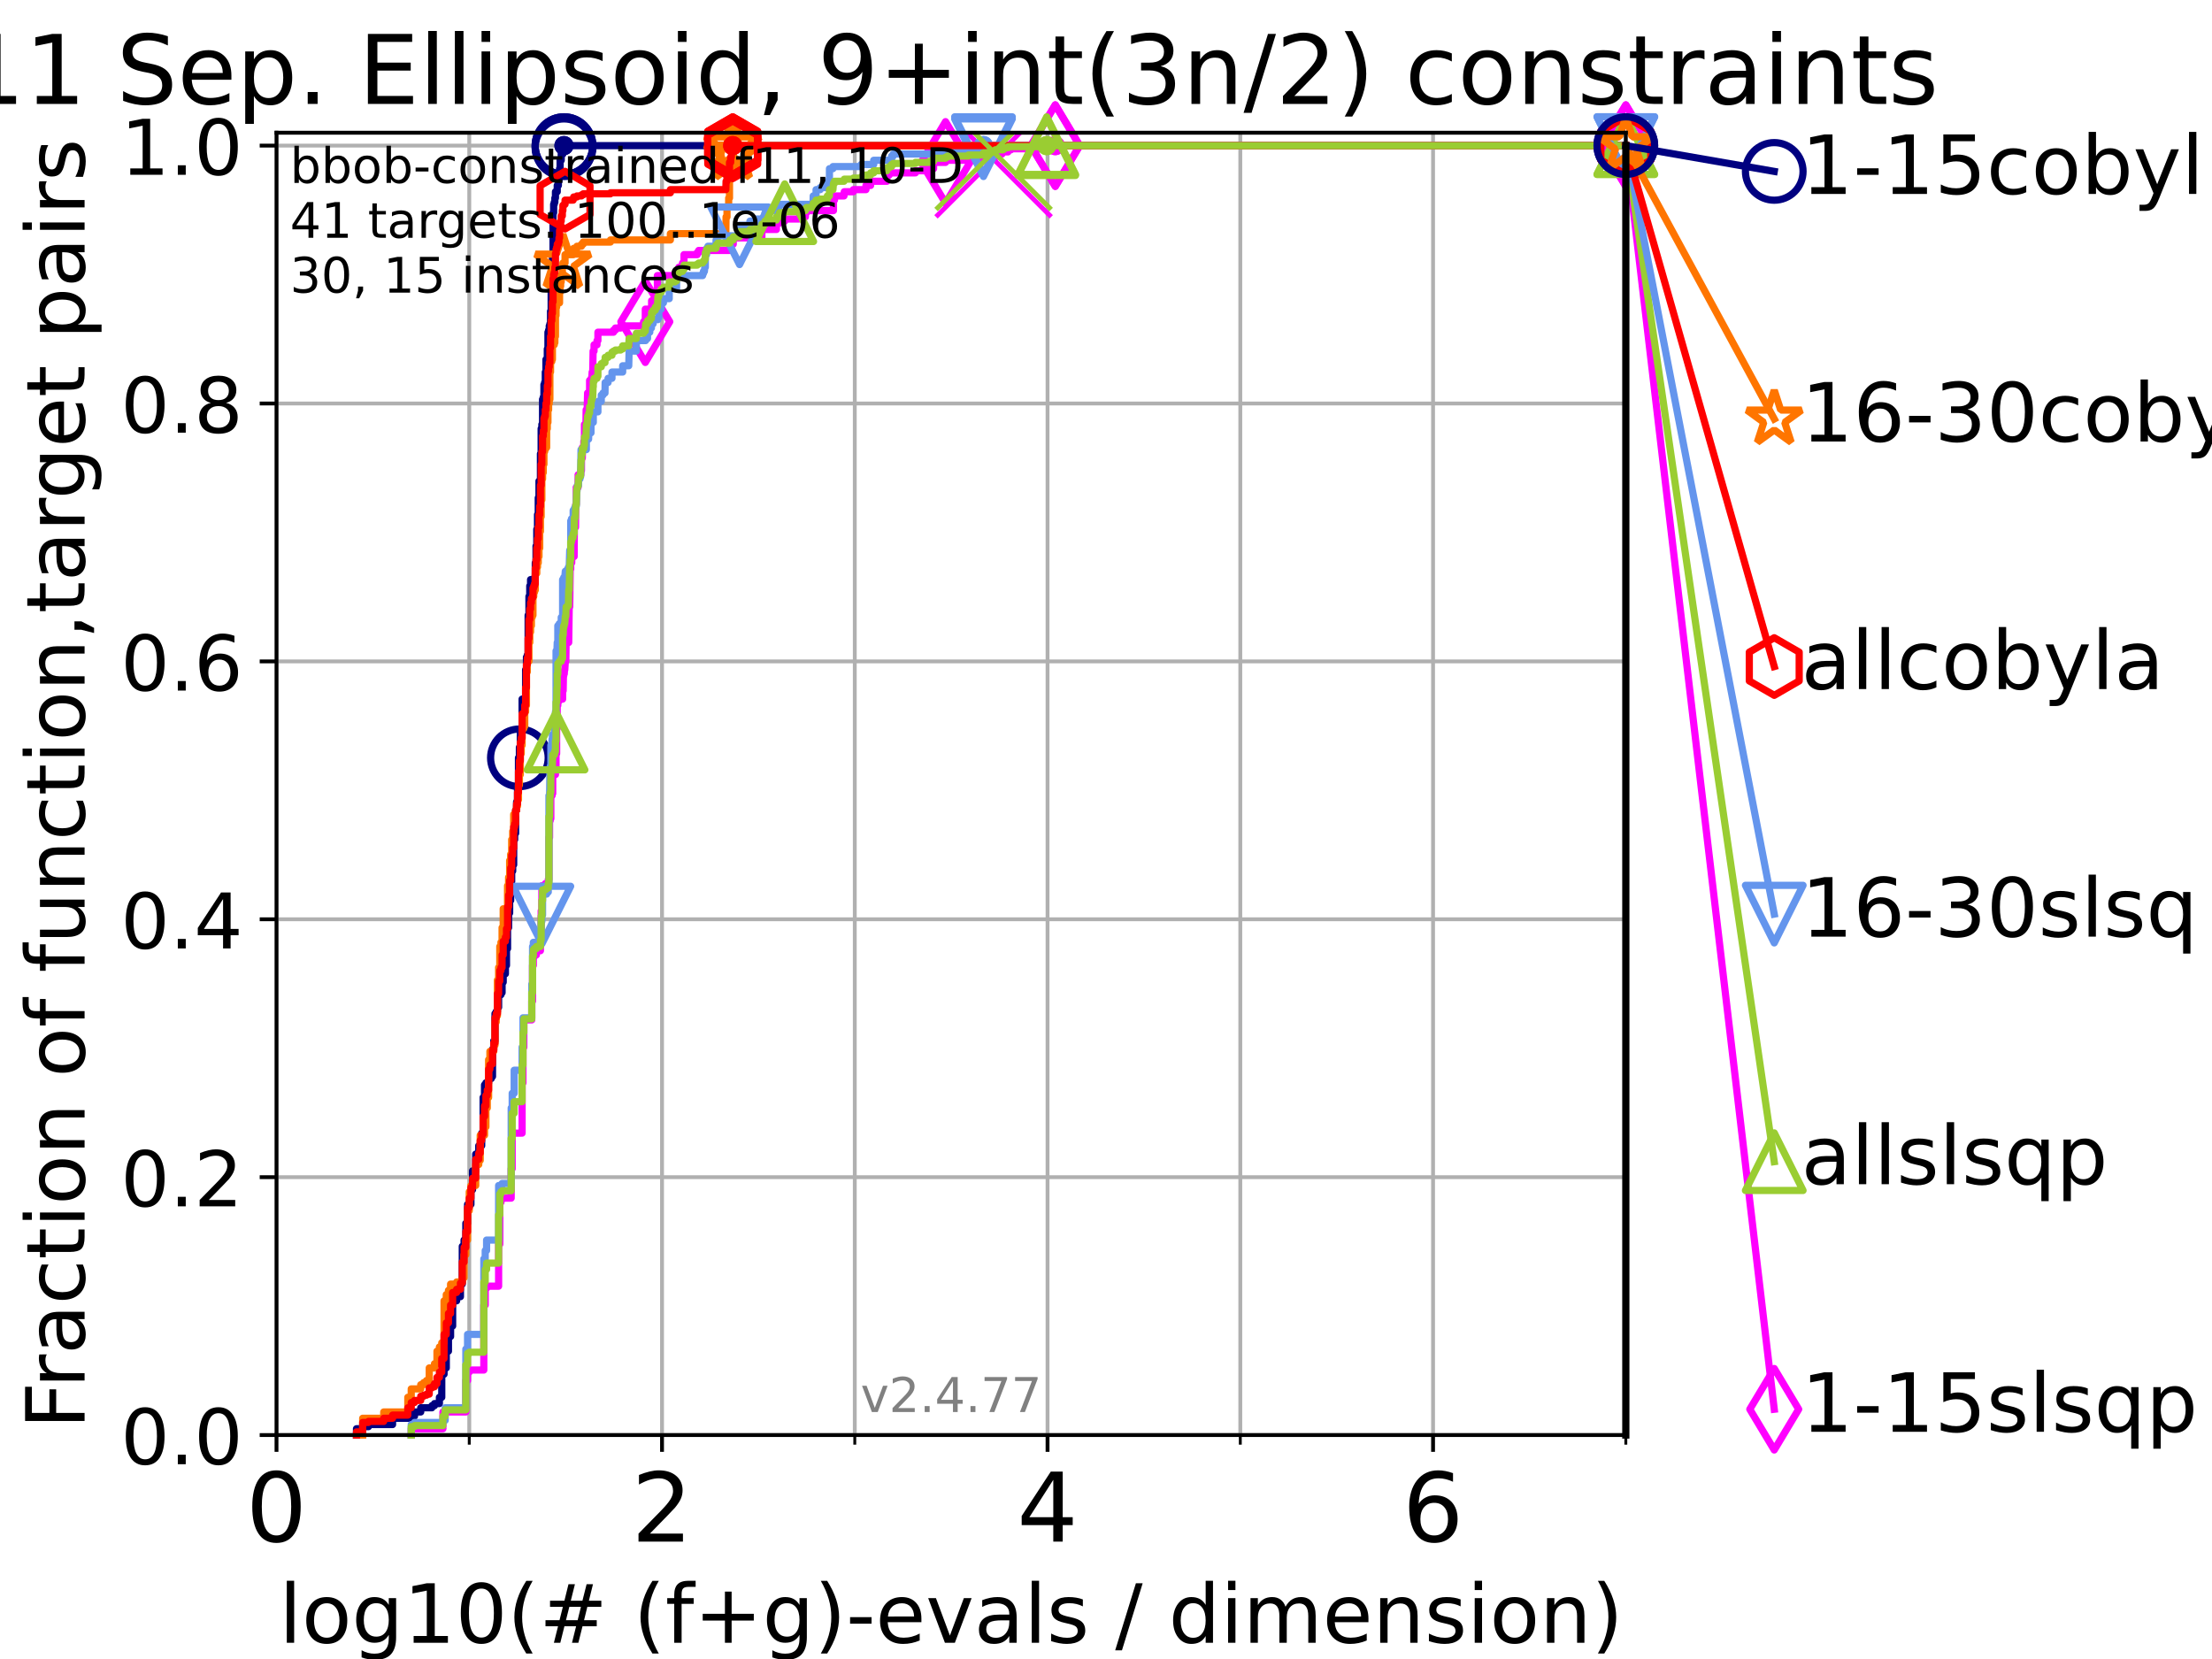 <?xml version="1.0" encoding="utf-8" standalone="no"?>
<!DOCTYPE svg PUBLIC "-//W3C//DTD SVG 1.1//EN"
  "http://www.w3.org/Graphics/SVG/1.1/DTD/svg11.dtd">
<!-- Created with matplotlib (https://matplotlib.org/) -->
<svg height="345.6pt" version="1.1" viewBox="0 0 460.8 345.6" width="460.8pt" xmlns="http://www.w3.org/2000/svg" xmlns:xlink="http://www.w3.org/1999/xlink">
 <defs>
  <style type="text/css">*{stroke-linecap:butt;stroke-linejoin:round;}</style>
 </defs>
 <g id="figure_1">
  <g id="patch_1">
   <path d="M 0 345.6 
L 460.8 345.6 
L 460.8 0 
L 0 0 
z
" style="fill:#ffffff;"/>
  </g>
  <g id="axes_1">
   <g id="patch_2">
    <path d="M 57.6 298.944 
L 338.688 298.944 
L 338.688 27.648 
L 57.6 27.648 
z
" style="fill:#ffffff;"/>
   </g>
   <g id="matplotlib.axis_1">
    <g id="xtick_1">
     <g id="line2d_1">
      <path clip-path="url(#pa9f68f2de2)" d="M 57.6 298.944 
L 57.6 27.648 
" style="fill:none;stroke:#b0b0b0;stroke-linecap:square;stroke-width:0.8;"/>
     </g>
     <g id="line2d_2">
      <defs>
       <path d="M 0 0 
L 0 3.5 
" id="m9c61262eae" style="stroke:#000000;stroke-width:0.8;"/>
      </defs>
      <g>
       <use style="stroke:#000000;stroke-width:0.8;" x="57.6" xlink:href="#m9c61262eae" y="298.944"/>
      </g>
     </g>
     <g id="text_1">
      <!-- 0 -->
      <g transform="translate(51.237 321.141)scale(0.2 -0.2)">
       <defs>
        <path d="M 31.781 66.406 
Q 24.172 66.406 20.328 58.906 
Q 16.5 51.422 16.5 36.375 
Q 16.5 21.391 20.328 13.891 
Q 24.172 6.391 31.781 6.391 
Q 39.453 6.391 43.281 13.891 
Q 47.125 21.391 47.125 36.375 
Q 47.125 51.422 43.281 58.906 
Q 39.453 66.406 31.781 66.406 
z
M 31.781 74.219 
Q 44.047 74.219 50.516 64.516 
Q 56.984 54.828 56.984 36.375 
Q 56.984 17.969 50.516 8.266 
Q 44.047 -1.422 31.781 -1.422 
Q 19.531 -1.422 13.062 8.266 
Q 6.594 17.969 6.594 36.375 
Q 6.594 54.828 13.062 64.516 
Q 19.531 74.219 31.781 74.219 
z
" id="DejaVuSans-48"/>
       </defs>
       <use xlink:href="#DejaVuSans-48"/>
      </g>
     </g>
    </g>
    <g id="xtick_2">
     <g id="line2d_3">
      <path clip-path="url(#pa9f68f2de2)" d="M 137.911 298.944 
L 137.911 27.648 
" style="fill:none;stroke:#b0b0b0;stroke-linecap:square;stroke-width:0.8;"/>
     </g>
     <g id="line2d_4">
      <g>
       <use style="stroke:#000000;stroke-width:0.8;" x="137.911" xlink:href="#m9c61262eae" y="298.944"/>
      </g>
     </g>
     <g id="text_2">
      <!-- 2 -->
      <g transform="translate(131.548 321.141)scale(0.2 -0.2)">
       <defs>
        <path d="M 19.188 8.297 
L 53.609 8.297 
L 53.609 0 
L 7.328 0 
L 7.328 8.297 
Q 12.938 14.109 22.625 23.891 
Q 32.328 33.688 34.812 36.531 
Q 39.547 41.844 41.422 45.531 
Q 43.312 49.219 43.312 52.781 
Q 43.312 58.594 39.234 62.25 
Q 35.156 65.922 28.609 65.922 
Q 23.969 65.922 18.812 64.312 
Q 13.672 62.703 7.812 59.422 
L 7.812 69.391 
Q 13.766 71.781 18.938 73 
Q 24.125 74.219 28.422 74.219 
Q 39.75 74.219 46.484 68.547 
Q 53.219 62.891 53.219 53.422 
Q 53.219 48.922 51.531 44.891 
Q 49.859 40.875 45.406 35.406 
Q 44.188 33.984 37.641 27.219 
Q 31.109 20.453 19.188 8.297 
z
" id="DejaVuSans-50"/>
       </defs>
       <use xlink:href="#DejaVuSans-50"/>
      </g>
     </g>
    </g>
    <g id="xtick_3">
     <g id="line2d_5">
      <path clip-path="url(#pa9f68f2de2)" d="M 218.222 298.944 
L 218.222 27.648 
" style="fill:none;stroke:#b0b0b0;stroke-linecap:square;stroke-width:0.8;"/>
     </g>
     <g id="line2d_6">
      <g>
       <use style="stroke:#000000;stroke-width:0.8;" x="218.222" xlink:href="#m9c61262eae" y="298.944"/>
      </g>
     </g>
     <g id="text_3">
      <!-- 4 -->
      <g transform="translate(211.859 321.141)scale(0.2 -0.2)">
       <defs>
        <path d="M 37.797 64.312 
L 12.891 25.391 
L 37.797 25.391 
z
M 35.203 72.906 
L 47.609 72.906 
L 47.609 25.391 
L 58.016 25.391 
L 58.016 17.188 
L 47.609 17.188 
L 47.609 0 
L 37.797 0 
L 37.797 17.188 
L 4.891 17.188 
L 4.891 26.703 
z
" id="DejaVuSans-52"/>
       </defs>
       <use xlink:href="#DejaVuSans-52"/>
      </g>
     </g>
    </g>
    <g id="xtick_4">
     <g id="line2d_7">
      <path clip-path="url(#pa9f68f2de2)" d="M 298.533 298.944 
L 298.533 27.648 
" style="fill:none;stroke:#b0b0b0;stroke-linecap:square;stroke-width:0.8;"/>
     </g>
     <g id="line2d_8">
      <g>
       <use style="stroke:#000000;stroke-width:0.8;" x="298.533" xlink:href="#m9c61262eae" y="298.944"/>
      </g>
     </g>
     <g id="text_4">
      <!-- 6 -->
      <g transform="translate(292.17 321.141)scale(0.2 -0.2)">
       <defs>
        <path d="M 33.016 40.375 
Q 26.375 40.375 22.484 35.828 
Q 18.609 31.297 18.609 23.391 
Q 18.609 15.531 22.484 10.953 
Q 26.375 6.391 33.016 6.391 
Q 39.656 6.391 43.531 10.953 
Q 47.406 15.531 47.406 23.391 
Q 47.406 31.297 43.531 35.828 
Q 39.656 40.375 33.016 40.375 
z
M 52.594 71.297 
L 52.594 62.312 
Q 48.875 64.062 45.094 64.984 
Q 41.312 65.922 37.594 65.922 
Q 27.828 65.922 22.672 59.328 
Q 17.531 52.734 16.797 39.406 
Q 19.672 43.656 24.016 45.922 
Q 28.375 48.188 33.594 48.188 
Q 44.578 48.188 50.953 41.516 
Q 57.328 34.859 57.328 23.391 
Q 57.328 12.156 50.688 5.359 
Q 44.047 -1.422 33.016 -1.422 
Q 20.359 -1.422 13.672 8.266 
Q 6.984 17.969 6.984 36.375 
Q 6.984 53.656 15.188 63.938 
Q 23.391 74.219 37.203 74.219 
Q 40.922 74.219 44.703 73.484 
Q 48.484 72.75 52.594 71.297 
z
" id="DejaVuSans-54"/>
       </defs>
       <use xlink:href="#DejaVuSans-54"/>
      </g>
     </g>
    </g>
    <g id="xtick_5">
     <g id="line2d_9">
      <path clip-path="url(#pa9f68f2de2)" d="M 97.755 298.944 
L 97.755 27.648 
" style="fill:none;stroke:#b0b0b0;stroke-linecap:square;stroke-width:0.8;"/>
     </g>
     <g id="line2d_10">
      <defs>
       <path d="M 0 0 
L 0 2 
" id="m2fd913248b" style="stroke:#000000;stroke-width:0.6;"/>
      </defs>
      <g>
       <use style="stroke:#000000;stroke-width:0.6;" x="97.755" xlink:href="#m2fd913248b" y="298.944"/>
      </g>
     </g>
    </g>
    <g id="xtick_6">
     <g id="line2d_11">
      <path clip-path="url(#pa9f68f2de2)" d="M 178.066 298.944 
L 178.066 27.648 
" style="fill:none;stroke:#b0b0b0;stroke-linecap:square;stroke-width:0.8;"/>
     </g>
     <g id="line2d_12">
      <g>
       <use style="stroke:#000000;stroke-width:0.6;" x="178.066" xlink:href="#m2fd913248b" y="298.944"/>
      </g>
     </g>
    </g>
    <g id="xtick_7">
     <g id="line2d_13">
      <path clip-path="url(#pa9f68f2de2)" d="M 258.377 298.944 
L 258.377 27.648 
" style="fill:none;stroke:#b0b0b0;stroke-linecap:square;stroke-width:0.8;"/>
     </g>
     <g id="line2d_14">
      <g>
       <use style="stroke:#000000;stroke-width:0.6;" x="258.377" xlink:href="#m2fd913248b" y="298.944"/>
      </g>
     </g>
    </g>
    <g id="xtick_8">
     <g id="line2d_15">
      <path clip-path="url(#pa9f68f2de2)" d="M 338.688 298.944 
L 338.688 27.648 
" style="fill:none;stroke:#b0b0b0;stroke-linecap:square;stroke-width:0.8;"/>
     </g>
     <g id="line2d_16">
      <g>
       <use style="stroke:#000000;stroke-width:0.6;" x="338.688" xlink:href="#m2fd913248b" y="298.944"/>
      </g>
     </g>
    </g>
    <g id="text_5">
     <!-- log10(# (f+g)-evals / dimension) -->
     <g transform="translate(58.145 342.218)scale(0.17 -0.17)">
      <defs>
       <path d="M 9.422 75.984 
L 18.406 75.984 
L 18.406 0 
L 9.422 0 
z
" id="DejaVuSans-108"/>
       <path d="M 30.609 48.391 
Q 23.391 48.391 19.188 42.75 
Q 14.984 37.109 14.984 27.297 
Q 14.984 17.484 19.156 11.844 
Q 23.344 6.203 30.609 6.203 
Q 37.797 6.203 41.984 11.859 
Q 46.188 17.531 46.188 27.297 
Q 46.188 37.016 41.984 42.703 
Q 37.797 48.391 30.609 48.391 
z
M 30.609 56 
Q 42.328 56 49.016 48.375 
Q 55.719 40.766 55.719 27.297 
Q 55.719 13.875 49.016 6.219 
Q 42.328 -1.422 30.609 -1.422 
Q 18.844 -1.422 12.172 6.219 
Q 5.516 13.875 5.516 27.297 
Q 5.516 40.766 12.172 48.375 
Q 18.844 56 30.609 56 
z
" id="DejaVuSans-111"/>
       <path d="M 45.406 27.984 
Q 45.406 37.75 41.375 43.109 
Q 37.359 48.484 30.078 48.484 
Q 22.859 48.484 18.828 43.109 
Q 14.797 37.75 14.797 27.984 
Q 14.797 18.266 18.828 12.891 
Q 22.859 7.516 30.078 7.516 
Q 37.359 7.516 41.375 12.891 
Q 45.406 18.266 45.406 27.984 
z
M 54.391 6.781 
Q 54.391 -7.172 48.188 -13.984 
Q 42 -20.797 29.203 -20.797 
Q 24.469 -20.797 20.266 -20.094 
Q 16.062 -19.391 12.109 -17.922 
L 12.109 -9.188 
Q 16.062 -11.328 19.922 -12.344 
Q 23.781 -13.375 27.781 -13.375 
Q 36.625 -13.375 41.016 -8.766 
Q 45.406 -4.156 45.406 5.172 
L 45.406 9.625 
Q 42.625 4.781 38.281 2.391 
Q 33.938 0 27.875 0 
Q 17.828 0 11.672 7.656 
Q 5.516 15.328 5.516 27.984 
Q 5.516 40.672 11.672 48.328 
Q 17.828 56 27.875 56 
Q 33.938 56 38.281 53.609 
Q 42.625 51.219 45.406 46.391 
L 45.406 54.688 
L 54.391 54.688 
z
" id="DejaVuSans-103"/>
       <path d="M 12.406 8.297 
L 28.516 8.297 
L 28.516 63.922 
L 10.984 60.406 
L 10.984 69.391 
L 28.422 72.906 
L 38.281 72.906 
L 38.281 8.297 
L 54.391 8.297 
L 54.391 0 
L 12.406 0 
z
" id="DejaVuSans-49"/>
       <path d="M 31 75.875 
Q 24.469 64.656 21.281 53.656 
Q 18.109 42.672 18.109 31.391 
Q 18.109 20.125 21.312 9.062 
Q 24.516 -2 31 -13.188 
L 23.188 -13.188 
Q 15.875 -1.703 12.234 9.375 
Q 8.594 20.453 8.594 31.391 
Q 8.594 42.281 12.203 53.312 
Q 15.828 64.359 23.188 75.875 
z
" id="DejaVuSans-40"/>
       <path d="M 51.125 44 
L 36.922 44 
L 32.812 27.688 
L 47.125 27.688 
z
M 43.797 71.781 
L 38.719 51.516 
L 52.984 51.516 
L 58.109 71.781 
L 65.922 71.781 
L 60.891 51.516 
L 76.125 51.516 
L 76.125 44 
L 58.984 44 
L 54.984 27.688 
L 70.516 27.688 
L 70.516 20.219 
L 53.078 20.219 
L 48 0 
L 40.188 0 
L 45.219 20.219 
L 30.906 20.219 
L 25.875 0 
L 18.016 0 
L 23.094 20.219 
L 7.719 20.219 
L 7.719 27.688 
L 24.906 27.688 
L 29 44 
L 13.281 44 
L 13.281 51.516 
L 30.906 51.516 
L 35.891 71.781 
z
" id="DejaVuSans-35"/>
       <path id="DejaVuSans-32"/>
       <path d="M 37.109 75.984 
L 37.109 68.5 
L 28.516 68.5 
Q 23.688 68.5 21.797 66.547 
Q 19.922 64.594 19.922 59.516 
L 19.922 54.688 
L 34.719 54.688 
L 34.719 47.703 
L 19.922 47.703 
L 19.922 0 
L 10.891 0 
L 10.891 47.703 
L 2.297 47.703 
L 2.297 54.688 
L 10.891 54.688 
L 10.891 58.5 
Q 10.891 67.625 15.141 71.797 
Q 19.391 75.984 28.609 75.984 
z
" id="DejaVuSans-102"/>
       <path d="M 46 62.703 
L 46 35.5 
L 73.188 35.5 
L 73.188 27.203 
L 46 27.203 
L 46 0 
L 37.797 0 
L 37.797 27.203 
L 10.594 27.203 
L 10.594 35.5 
L 37.797 35.5 
L 37.797 62.703 
z
" id="DejaVuSans-43"/>
       <path d="M 8.016 75.875 
L 15.828 75.875 
Q 23.141 64.359 26.781 53.312 
Q 30.422 42.281 30.422 31.391 
Q 30.422 20.453 26.781 9.375 
Q 23.141 -1.703 15.828 -13.188 
L 8.016 -13.188 
Q 14.5 -2 17.703 9.062 
Q 20.906 20.125 20.906 31.391 
Q 20.906 42.672 17.703 53.656 
Q 14.5 64.656 8.016 75.875 
z
" id="DejaVuSans-41"/>
       <path d="M 4.891 31.391 
L 31.203 31.391 
L 31.203 23.391 
L 4.891 23.391 
z
" id="DejaVuSans-45"/>
       <path d="M 56.203 29.594 
L 56.203 25.203 
L 14.891 25.203 
Q 15.484 15.922 20.484 11.062 
Q 25.484 6.203 34.422 6.203 
Q 39.594 6.203 44.453 7.469 
Q 49.312 8.734 54.109 11.281 
L 54.109 2.781 
Q 49.266 0.734 44.188 -0.344 
Q 39.109 -1.422 33.891 -1.422 
Q 20.797 -1.422 13.156 6.188 
Q 5.516 13.812 5.516 26.812 
Q 5.516 40.234 12.766 48.109 
Q 20.016 56 32.328 56 
Q 43.359 56 49.781 48.891 
Q 56.203 41.797 56.203 29.594 
z
M 47.219 32.234 
Q 47.125 39.594 43.094 43.984 
Q 39.062 48.391 32.422 48.391 
Q 24.906 48.391 20.391 44.141 
Q 15.875 39.891 15.188 32.172 
z
" id="DejaVuSans-101"/>
       <path d="M 2.984 54.688 
L 12.5 54.688 
L 29.594 8.797 
L 46.688 54.688 
L 56.203 54.688 
L 35.688 0 
L 23.484 0 
z
" id="DejaVuSans-118"/>
       <path d="M 34.281 27.484 
Q 23.391 27.484 19.188 25 
Q 14.984 22.516 14.984 16.5 
Q 14.984 11.719 18.141 8.906 
Q 21.297 6.109 26.703 6.109 
Q 34.188 6.109 38.703 11.406 
Q 43.219 16.703 43.219 25.484 
L 43.219 27.484 
z
M 52.203 31.203 
L 52.203 0 
L 43.219 0 
L 43.219 8.297 
Q 40.141 3.328 35.547 0.953 
Q 30.953 -1.422 24.312 -1.422 
Q 15.922 -1.422 10.953 3.297 
Q 6 8.016 6 15.922 
Q 6 25.141 12.172 29.828 
Q 18.359 34.516 30.609 34.516 
L 43.219 34.516 
L 43.219 35.406 
Q 43.219 41.609 39.141 45 
Q 35.062 48.391 27.688 48.391 
Q 23 48.391 18.547 47.266 
Q 14.109 46.141 10.016 43.891 
L 10.016 52.203 
Q 14.938 54.109 19.578 55.047 
Q 24.219 56 28.609 56 
Q 40.484 56 46.344 49.844 
Q 52.203 43.703 52.203 31.203 
z
" id="DejaVuSans-97"/>
       <path d="M 44.281 53.078 
L 44.281 44.578 
Q 40.484 46.531 36.375 47.5 
Q 32.281 48.484 27.875 48.484 
Q 21.188 48.484 17.844 46.438 
Q 14.5 44.391 14.5 40.281 
Q 14.5 37.156 16.891 35.375 
Q 19.281 33.594 26.516 31.984 
L 29.594 31.297 
Q 39.156 29.25 43.188 25.516 
Q 47.219 21.781 47.219 15.094 
Q 47.219 7.469 41.188 3.016 
Q 35.156 -1.422 24.609 -1.422 
Q 20.219 -1.422 15.453 -0.562 
Q 10.688 0.297 5.422 2 
L 5.422 11.281 
Q 10.406 8.688 15.234 7.391 
Q 20.062 6.109 24.812 6.109 
Q 31.156 6.109 34.562 8.281 
Q 37.984 10.453 37.984 14.406 
Q 37.984 18.062 35.516 20.016 
Q 33.062 21.969 24.703 23.781 
L 21.578 24.516 
Q 13.234 26.266 9.516 29.906 
Q 5.812 33.547 5.812 39.891 
Q 5.812 47.609 11.281 51.797 
Q 16.75 56 26.812 56 
Q 31.781 56 36.172 55.266 
Q 40.578 54.547 44.281 53.078 
z
" id="DejaVuSans-115"/>
       <path d="M 25.391 72.906 
L 33.688 72.906 
L 8.297 -9.281 
L 0 -9.281 
z
" id="DejaVuSans-47"/>
       <path d="M 45.406 46.391 
L 45.406 75.984 
L 54.391 75.984 
L 54.391 0 
L 45.406 0 
L 45.406 8.203 
Q 42.578 3.328 38.25 0.953 
Q 33.938 -1.422 27.875 -1.422 
Q 17.969 -1.422 11.734 6.484 
Q 5.516 14.406 5.516 27.297 
Q 5.516 40.188 11.734 48.094 
Q 17.969 56 27.875 56 
Q 33.938 56 38.25 53.625 
Q 42.578 51.266 45.406 46.391 
z
M 14.797 27.297 
Q 14.797 17.391 18.875 11.75 
Q 22.953 6.109 30.078 6.109 
Q 37.203 6.109 41.297 11.75 
Q 45.406 17.391 45.406 27.297 
Q 45.406 37.203 41.297 42.844 
Q 37.203 48.484 30.078 48.484 
Q 22.953 48.484 18.875 42.844 
Q 14.797 37.203 14.797 27.297 
z
" id="DejaVuSans-100"/>
       <path d="M 9.422 54.688 
L 18.406 54.688 
L 18.406 0 
L 9.422 0 
z
M 9.422 75.984 
L 18.406 75.984 
L 18.406 64.594 
L 9.422 64.594 
z
" id="DejaVuSans-105"/>
       <path d="M 52 44.188 
Q 55.375 50.25 60.062 53.125 
Q 64.75 56 71.094 56 
Q 79.641 56 84.281 50.016 
Q 88.922 44.047 88.922 33.016 
L 88.922 0 
L 79.891 0 
L 79.891 32.719 
Q 79.891 40.578 77.094 44.375 
Q 74.312 48.188 68.609 48.188 
Q 61.625 48.188 57.562 43.547 
Q 53.516 38.922 53.516 30.906 
L 53.516 0 
L 44.484 0 
L 44.484 32.719 
Q 44.484 40.625 41.703 44.406 
Q 38.922 48.188 33.109 48.188 
Q 26.219 48.188 22.156 43.531 
Q 18.109 38.875 18.109 30.906 
L 18.109 0 
L 9.078 0 
L 9.078 54.688 
L 18.109 54.688 
L 18.109 46.188 
Q 21.188 51.219 25.484 53.609 
Q 29.781 56 35.688 56 
Q 41.656 56 45.828 52.969 
Q 50 49.953 52 44.188 
z
" id="DejaVuSans-109"/>
       <path d="M 54.891 33.016 
L 54.891 0 
L 45.906 0 
L 45.906 32.719 
Q 45.906 40.484 42.875 44.328 
Q 39.844 48.188 33.797 48.188 
Q 26.516 48.188 22.312 43.547 
Q 18.109 38.922 18.109 30.906 
L 18.109 0 
L 9.078 0 
L 9.078 54.688 
L 18.109 54.688 
L 18.109 46.188 
Q 21.344 51.125 25.703 53.562 
Q 30.078 56 35.797 56 
Q 45.219 56 50.047 50.172 
Q 54.891 44.344 54.891 33.016 
z
" id="DejaVuSans-110"/>
      </defs>
      <use xlink:href="#DejaVuSans-108"/>
      <use x="27.783" xlink:href="#DejaVuSans-111"/>
      <use x="88.965" xlink:href="#DejaVuSans-103"/>
      <use x="152.441" xlink:href="#DejaVuSans-49"/>
      <use x="216.064" xlink:href="#DejaVuSans-48"/>
      <use x="279.688" xlink:href="#DejaVuSans-40"/>
      <use x="318.701" xlink:href="#DejaVuSans-35"/>
      <use x="402.49" xlink:href="#DejaVuSans-32"/>
      <use x="434.277" xlink:href="#DejaVuSans-40"/>
      <use x="473.291" xlink:href="#DejaVuSans-102"/>
      <use x="508.496" xlink:href="#DejaVuSans-43"/>
      <use x="592.285" xlink:href="#DejaVuSans-103"/>
      <use x="655.762" xlink:href="#DejaVuSans-41"/>
      <use x="694.775" xlink:href="#DejaVuSans-45"/>
      <use x="730.859" xlink:href="#DejaVuSans-101"/>
      <use x="792.383" xlink:href="#DejaVuSans-118"/>
      <use x="851.562" xlink:href="#DejaVuSans-97"/>
      <use x="912.842" xlink:href="#DejaVuSans-108"/>
      <use x="940.625" xlink:href="#DejaVuSans-115"/>
      <use x="992.725" xlink:href="#DejaVuSans-32"/>
      <use x="1024.512" xlink:href="#DejaVuSans-47"/>
      <use x="1058.203" xlink:href="#DejaVuSans-32"/>
      <use x="1089.99" xlink:href="#DejaVuSans-100"/>
      <use x="1153.467" xlink:href="#DejaVuSans-105"/>
      <use x="1181.25" xlink:href="#DejaVuSans-109"/>
      <use x="1278.662" xlink:href="#DejaVuSans-101"/>
      <use x="1340.186" xlink:href="#DejaVuSans-110"/>
      <use x="1403.564" xlink:href="#DejaVuSans-115"/>
      <use x="1455.664" xlink:href="#DejaVuSans-105"/>
      <use x="1483.447" xlink:href="#DejaVuSans-111"/>
      <use x="1544.629" xlink:href="#DejaVuSans-110"/>
      <use x="1608.008" xlink:href="#DejaVuSans-41"/>
     </g>
    </g>
   </g>
   <g id="matplotlib.axis_2">
    <g id="ytick_1">
     <g id="line2d_17">
      <path clip-path="url(#pa9f68f2de2)" d="M 57.6 298.944 
L 338.688 298.944 
" style="fill:none;stroke:#b0b0b0;stroke-linecap:square;stroke-width:0.8;"/>
     </g>
     <g id="line2d_18">
      <defs>
       <path d="M 0 0 
L -3.5 0 
" id="m72b530eeb4" style="stroke:#000000;stroke-width:0.8;"/>
      </defs>
      <g>
       <use style="stroke:#000000;stroke-width:0.8;" x="57.6" xlink:href="#m72b530eeb4" y="298.944"/>
      </g>
     </g>
     <g id="text_6">
      <!-- 0.0 -->
      <g transform="translate(25.155 305.023)scale(0.16 -0.16)">
       <defs>
        <path d="M 10.688 12.406 
L 21 12.406 
L 21 0 
L 10.688 0 
z
" id="DejaVuSans-46"/>
       </defs>
       <use xlink:href="#DejaVuSans-48"/>
       <use x="63.623" xlink:href="#DejaVuSans-46"/>
       <use x="95.41" xlink:href="#DejaVuSans-48"/>
      </g>
     </g>
    </g>
    <g id="ytick_2">
     <g id="line2d_19">
      <path clip-path="url(#pa9f68f2de2)" d="M 57.6 245.222 
L 338.688 245.222 
" style="fill:none;stroke:#b0b0b0;stroke-linecap:square;stroke-width:0.8;"/>
     </g>
     <g id="line2d_20">
      <g>
       <use style="stroke:#000000;stroke-width:0.8;" x="57.6" xlink:href="#m72b530eeb4" y="245.222"/>
      </g>
     </g>
     <g id="text_7">
      <!-- 0.2 -->
      <g transform="translate(25.155 251.301)scale(0.16 -0.16)">
       <use xlink:href="#DejaVuSans-48"/>
       <use x="63.623" xlink:href="#DejaVuSans-46"/>
       <use x="95.41" xlink:href="#DejaVuSans-50"/>
      </g>
     </g>
    </g>
    <g id="ytick_3">
     <g id="line2d_21">
      <path clip-path="url(#pa9f68f2de2)" d="M 57.6 191.5 
L 338.688 191.5 
" style="fill:none;stroke:#b0b0b0;stroke-linecap:square;stroke-width:0.8;"/>
     </g>
     <g id="line2d_22">
      <g>
       <use style="stroke:#000000;stroke-width:0.8;" x="57.6" xlink:href="#m72b530eeb4" y="191.5"/>
      </g>
     </g>
     <g id="text_8">
      <!-- 0.4 -->
      <g transform="translate(25.155 197.579)scale(0.16 -0.16)">
       <use xlink:href="#DejaVuSans-48"/>
       <use x="63.623" xlink:href="#DejaVuSans-46"/>
       <use x="95.41" xlink:href="#DejaVuSans-52"/>
      </g>
     </g>
    </g>
    <g id="ytick_4">
     <g id="line2d_23">
      <path clip-path="url(#pa9f68f2de2)" d="M 57.6 137.778 
L 338.688 137.778 
" style="fill:none;stroke:#b0b0b0;stroke-linecap:square;stroke-width:0.8;"/>
     </g>
     <g id="line2d_24">
      <g>
       <use style="stroke:#000000;stroke-width:0.8;" x="57.6" xlink:href="#m72b530eeb4" y="137.778"/>
      </g>
     </g>
     <g id="text_9">
      <!-- 0.6 -->
      <g transform="translate(25.155 143.857)scale(0.16 -0.16)">
       <use xlink:href="#DejaVuSans-48"/>
       <use x="63.623" xlink:href="#DejaVuSans-46"/>
       <use x="95.41" xlink:href="#DejaVuSans-54"/>
      </g>
     </g>
    </g>
    <g id="ytick_5">
     <g id="line2d_25">
      <path clip-path="url(#pa9f68f2de2)" d="M 57.6 84.056 
L 338.688 84.056 
" style="fill:none;stroke:#b0b0b0;stroke-linecap:square;stroke-width:0.8;"/>
     </g>
     <g id="line2d_26">
      <g>
       <use style="stroke:#000000;stroke-width:0.8;" x="57.6" xlink:href="#m72b530eeb4" y="84.056"/>
      </g>
     </g>
     <g id="text_10">
      <!-- 0.8 -->
      <g transform="translate(25.155 90.135)scale(0.16 -0.16)">
       <defs>
        <path d="M 31.781 34.625 
Q 24.75 34.625 20.719 30.859 
Q 16.703 27.094 16.703 20.516 
Q 16.703 13.922 20.719 10.156 
Q 24.75 6.391 31.781 6.391 
Q 38.812 6.391 42.859 10.172 
Q 46.922 13.969 46.922 20.516 
Q 46.922 27.094 42.891 30.859 
Q 38.875 34.625 31.781 34.625 
z
M 21.922 38.812 
Q 15.578 40.375 12.031 44.719 
Q 8.5 49.078 8.5 55.328 
Q 8.5 64.062 14.719 69.141 
Q 20.953 74.219 31.781 74.219 
Q 42.672 74.219 48.875 69.141 
Q 55.078 64.062 55.078 55.328 
Q 55.078 49.078 51.531 44.719 
Q 48 40.375 41.703 38.812 
Q 48.828 37.156 52.797 32.312 
Q 56.781 27.484 56.781 20.516 
Q 56.781 9.906 50.312 4.234 
Q 43.844 -1.422 31.781 -1.422 
Q 19.734 -1.422 13.25 4.234 
Q 6.781 9.906 6.781 20.516 
Q 6.781 27.484 10.781 32.312 
Q 14.797 37.156 21.922 38.812 
z
M 18.312 54.391 
Q 18.312 48.734 21.844 45.562 
Q 25.391 42.391 31.781 42.391 
Q 38.141 42.391 41.719 45.562 
Q 45.312 48.734 45.312 54.391 
Q 45.312 60.062 41.719 63.234 
Q 38.141 66.406 31.781 66.406 
Q 25.391 66.406 21.844 63.234 
Q 18.312 60.062 18.312 54.391 
z
" id="DejaVuSans-56"/>
       </defs>
       <use xlink:href="#DejaVuSans-48"/>
       <use x="63.623" xlink:href="#DejaVuSans-46"/>
       <use x="95.41" xlink:href="#DejaVuSans-56"/>
      </g>
     </g>
    </g>
    <g id="ytick_6">
     <g id="line2d_27">
      <path clip-path="url(#pa9f68f2de2)" d="M 57.6 30.334 
L 338.688 30.334 
" style="fill:none;stroke:#b0b0b0;stroke-linecap:square;stroke-width:0.8;"/>
     </g>
     <g id="line2d_28">
      <g>
       <use style="stroke:#000000;stroke-width:0.8;" x="57.6" xlink:href="#m72b530eeb4" y="30.334"/>
      </g>
     </g>
     <g id="text_11">
      <!-- 1.0 -->
      <g transform="translate(25.155 36.413)scale(0.16 -0.16)">
       <use xlink:href="#DejaVuSans-49"/>
       <use x="63.623" xlink:href="#DejaVuSans-46"/>
       <use x="95.41" xlink:href="#DejaVuSans-48"/>
      </g>
     </g>
    </g>
    <g id="text_12">
     <!-- Fraction of function,target pairs -->
     <g transform="translate(17.62 297.681)rotate(-90)scale(0.17 -0.17)">
      <defs>
       <path d="M 9.812 72.906 
L 51.703 72.906 
L 51.703 64.594 
L 19.672 64.594 
L 19.672 43.109 
L 48.578 43.109 
L 48.578 34.812 
L 19.672 34.812 
L 19.672 0 
L 9.812 0 
z
" id="DejaVuSans-70"/>
       <path d="M 41.109 46.297 
Q 39.594 47.172 37.812 47.578 
Q 36.031 48 33.891 48 
Q 26.266 48 22.188 43.047 
Q 18.109 38.094 18.109 28.812 
L 18.109 0 
L 9.078 0 
L 9.078 54.688 
L 18.109 54.688 
L 18.109 46.188 
Q 20.953 51.172 25.484 53.578 
Q 30.031 56 36.531 56 
Q 37.453 56 38.578 55.875 
Q 39.703 55.766 41.062 55.516 
z
" id="DejaVuSans-114"/>
       <path d="M 48.781 52.594 
L 48.781 44.188 
Q 44.969 46.297 41.141 47.344 
Q 37.312 48.391 33.406 48.391 
Q 24.656 48.391 19.812 42.844 
Q 14.984 37.312 14.984 27.297 
Q 14.984 17.281 19.812 11.734 
Q 24.656 6.203 33.406 6.203 
Q 37.312 6.203 41.141 7.25 
Q 44.969 8.297 48.781 10.406 
L 48.781 2.094 
Q 45.016 0.344 40.984 -0.531 
Q 36.969 -1.422 32.422 -1.422 
Q 20.062 -1.422 12.781 6.344 
Q 5.516 14.109 5.516 27.297 
Q 5.516 40.672 12.859 48.328 
Q 20.219 56 33.016 56 
Q 37.156 56 41.109 55.141 
Q 45.062 54.297 48.781 52.594 
z
" id="DejaVuSans-99"/>
       <path d="M 18.312 70.219 
L 18.312 54.688 
L 36.812 54.688 
L 36.812 47.703 
L 18.312 47.703 
L 18.312 18.016 
Q 18.312 11.328 20.141 9.422 
Q 21.969 7.516 27.594 7.516 
L 36.812 7.516 
L 36.812 0 
L 27.594 0 
Q 17.188 0 13.234 3.875 
Q 9.281 7.766 9.281 18.016 
L 9.281 47.703 
L 2.688 47.703 
L 2.688 54.688 
L 9.281 54.688 
L 9.281 70.219 
z
" id="DejaVuSans-116"/>
       <path d="M 8.5 21.578 
L 8.5 54.688 
L 17.484 54.688 
L 17.484 21.922 
Q 17.484 14.156 20.5 10.266 
Q 23.531 6.391 29.594 6.391 
Q 36.859 6.391 41.078 11.031 
Q 45.312 15.672 45.312 23.688 
L 45.312 54.688 
L 54.297 54.688 
L 54.297 0 
L 45.312 0 
L 45.312 8.406 
Q 42.047 3.422 37.719 1 
Q 33.406 -1.422 27.688 -1.422 
Q 18.266 -1.422 13.375 4.438 
Q 8.5 10.297 8.5 21.578 
z
M 31.109 56 
z
" id="DejaVuSans-117"/>
       <path d="M 11.719 12.406 
L 22.016 12.406 
L 22.016 4 
L 14.016 -11.625 
L 7.719 -11.625 
L 11.719 4 
z
" id="DejaVuSans-44"/>
       <path d="M 18.109 8.203 
L 18.109 -20.797 
L 9.078 -20.797 
L 9.078 54.688 
L 18.109 54.688 
L 18.109 46.391 
Q 20.953 51.266 25.266 53.625 
Q 29.594 56 35.594 56 
Q 45.562 56 51.781 48.094 
Q 58.016 40.188 58.016 27.297 
Q 58.016 14.406 51.781 6.484 
Q 45.562 -1.422 35.594 -1.422 
Q 29.594 -1.422 25.266 0.953 
Q 20.953 3.328 18.109 8.203 
z
M 48.688 27.297 
Q 48.688 37.203 44.609 42.844 
Q 40.531 48.484 33.406 48.484 
Q 26.266 48.484 22.188 42.844 
Q 18.109 37.203 18.109 27.297 
Q 18.109 17.391 22.188 11.75 
Q 26.266 6.109 33.406 6.109 
Q 40.531 6.109 44.609 11.75 
Q 48.688 17.391 48.688 27.297 
z
" id="DejaVuSans-112"/>
      </defs>
      <use xlink:href="#DejaVuSans-70"/>
      <use x="50.27" xlink:href="#DejaVuSans-114"/>
      <use x="91.383" xlink:href="#DejaVuSans-97"/>
      <use x="152.662" xlink:href="#DejaVuSans-99"/>
      <use x="207.643" xlink:href="#DejaVuSans-116"/>
      <use x="246.852" xlink:href="#DejaVuSans-105"/>
      <use x="274.635" xlink:href="#DejaVuSans-111"/>
      <use x="335.816" xlink:href="#DejaVuSans-110"/>
      <use x="399.195" xlink:href="#DejaVuSans-32"/>
      <use x="430.982" xlink:href="#DejaVuSans-111"/>
      <use x="492.164" xlink:href="#DejaVuSans-102"/>
      <use x="527.369" xlink:href="#DejaVuSans-32"/>
      <use x="559.156" xlink:href="#DejaVuSans-102"/>
      <use x="594.361" xlink:href="#DejaVuSans-117"/>
      <use x="657.74" xlink:href="#DejaVuSans-110"/>
      <use x="721.119" xlink:href="#DejaVuSans-99"/>
      <use x="776.1" xlink:href="#DejaVuSans-116"/>
      <use x="815.309" xlink:href="#DejaVuSans-105"/>
      <use x="843.092" xlink:href="#DejaVuSans-111"/>
      <use x="904.273" xlink:href="#DejaVuSans-110"/>
      <use x="967.652" xlink:href="#DejaVuSans-44"/>
      <use x="999.439" xlink:href="#DejaVuSans-116"/>
      <use x="1038.648" xlink:href="#DejaVuSans-97"/>
      <use x="1099.928" xlink:href="#DejaVuSans-114"/>
      <use x="1139.291" xlink:href="#DejaVuSans-103"/>
      <use x="1202.768" xlink:href="#DejaVuSans-101"/>
      <use x="1264.291" xlink:href="#DejaVuSans-116"/>
      <use x="1303.5" xlink:href="#DejaVuSans-32"/>
      <use x="1335.287" xlink:href="#DejaVuSans-112"/>
      <use x="1398.764" xlink:href="#DejaVuSans-97"/>
      <use x="1460.043" xlink:href="#DejaVuSans-105"/>
      <use x="1487.826" xlink:href="#DejaVuSans-114"/>
      <use x="1528.939" xlink:href="#DejaVuSans-115"/>
     </g>
    </g>
   </g>
   <g id="line2d_29">
    <defs>
     <path d="M 0 1.5 
C 0.398 1.5 0.779 1.342 1.061 1.061 
C 1.342 0.779 1.5 0.398 1.5 0 
C 1.5 -0.398 1.342 -0.779 1.061 -1.061 
C 0.779 -1.342 0.398 -1.5 0 -1.5 
C -0.398 -1.5 -0.779 -1.342 -1.061 -1.061 
C -1.342 -0.779 -1.5 -0.398 -1.5 0 
C -1.5 0.398 -1.342 0.779 -1.061 1.061 
C -0.779 1.342 -0.398 1.5 0 1.5 
z
" id="m02256854f7" style="stroke:#000080;"/>
    </defs>
    <g>
     <use style="fill:#000080;stroke:#000080;" x="117.486" xlink:href="#m02256854f7" y="30.334"/>
     <use style="fill:#000080;stroke:#000080;" x="117.486" xlink:href="#m02256854f7" y="30.334"/>
    </g>
   </g>
   <g id="line2d_30">
    <path d="M 74.263 298.944 
L 74.263 297.634 
L 75.556 297.634 
L 75.556 297.197 
L 76.759 297.197 
L 76.759 296.76 
L 81.776 296.76 
L 81.776 295.45 
L 85.667 295.45 
L 85.667 295.013 
L 86.351 295.013 
L 86.351 294.14 
L 87.644 294.14 
L 87.644 293.266 
L 89.973 293.266 
L 89.973 292.829 
L 90.509 292.829 
L 90.509 292.393 
L 91.535 292.393 
L 91.535 291.082 
L 92.027 291.082 
L 92.027 286.278 
L 92.504 286.278 
L 92.504 284.968 
L 92.969 284.968 
L 92.969 281.473 
L 93.422 281.473 
L 93.422 278.416 
L 93.864 278.416 
L 93.864 276.232 
L 94.295 276.232 
L 94.295 270.991 
L 95.125 270.991 
L 95.125 270.118 
L 95.918 270.118 
L 95.918 267.497 
L 96.301 267.497 
L 96.301 259.635 
L 96.676 259.635 
L 96.676 258.325 
L 97.044 258.325 
L 97.044 254.831 
L 97.403 254.831 
L 97.403 250.9 
L 98.101 250.9 
L 98.101 247.843 
L 98.439 247.843 
L 98.439 243.912 
L 99.098 243.912 
L 99.098 240.418 
L 99.732 240.418 
L 99.732 238.671 
L 100.344 238.671 
L 100.344 236.05 
L 100.642 236.05 
L 100.642 228.625 
L 100.935 228.625 
L 100.935 226.004 
L 101.223 226.004 
L 101.223 225.568 
L 101.786 225.568 
L 101.786 224.694 
L 102.331 224.694 
L 102.331 224.257 
L 102.597 224.257 
L 102.597 218.579 
L 102.859 218.579 
L 102.859 216.832 
L 103.118 216.832 
L 103.118 211.154 
L 103.372 211.154 
L 103.372 210.718 
L 103.623 210.718 
L 103.623 209.844 
L 103.871 209.844 
L 103.871 207.224 
L 104.355 207.224 
L 104.355 206.787 
L 104.592 206.787 
L 104.592 204.603 
L 104.826 204.603 
L 104.826 202.856 
L 105.285 202.856 
L 105.285 201.109 
L 105.51 201.109 
L 105.51 197.615 
L 105.733 197.615 
L 105.733 193.247 
L 105.952 193.247 
L 105.952 190.19 
L 106.169 190.19 
L 106.169 187.569 
L 106.383 187.569 
L 106.383 183.638 
L 106.594 183.638 
L 106.594 181.454 
L 106.803 181.454 
L 106.803 180.144 
L 107.009 180.144 
L 107.009 174.903 
L 107.213 174.903 
L 107.213 173.593 
L 107.415 173.593 
L 107.415 168.788 
L 107.614 168.788 
L 107.614 167.041 
L 107.811 167.041 
L 107.811 163.547 
L 108.006 163.547 
L 108.006 157.869 
L 108.199 157.869 
L 108.199 155.685 
L 108.389 155.685 
L 108.389 152.191 
L 108.764 152.191 
L 108.764 145.64 
L 109.491 145.64 
L 109.491 139.525 
L 109.668 139.525 
L 109.668 136.905 
L 109.843 136.905 
L 109.843 136.468 
L 110.017 136.468 
L 110.017 128.169 
L 110.189 128.169 
L 110.189 124.238 
L 110.359 124.238 
L 110.359 122.055 
L 110.527 122.055 
L 110.527 120.744 
L 111.346 120.744 
L 111.346 120.307 
L 111.506 120.307 
L 111.506 117.25 
L 111.663 117.25 
L 111.663 113.756 
L 111.82 113.756 
L 111.82 110.262 
L 111.975 110.262 
L 111.975 107.205 
L 112.128 107.205 
L 112.128 103.71 
L 112.281 103.71 
L 112.281 100.216 
L 112.581 100.216 
L 112.581 94.538 
L 112.73 94.538 
L 112.73 89.297 
L 112.877 89.297 
L 112.877 88.424 
L 113.023 88.424 
L 113.023 83.183 
L 113.168 83.183 
L 113.168 82.746 
L 113.311 82.746 
L 113.311 80.125 
L 113.454 80.125 
L 113.454 79.688 
L 113.595 79.688 
L 113.595 77.505 
L 113.735 77.505 
L 113.735 74.884 
L 114.012 74.884 
L 114.012 72.7 
L 114.148 72.7 
L 114.148 69.206 
L 114.284 69.206 
L 114.284 68.769 
L 114.419 68.769 
L 114.419 67.896 
L 114.552 67.896 
L 114.552 67.459 
L 114.685 67.459 
L 114.685 64.838 
L 114.817 64.838 
L 114.817 58.287 
L 114.947 58.287 
L 114.947 55.666 
L 115.077 55.666 
L 115.077 53.919 
L 115.206 53.919 
L 115.206 44.311 
L 115.333 44.311 
L 115.333 42.563 
L 115.46 42.563 
L 115.46 42.127 
L 115.586 42.127 
L 115.586 41.253 
L 115.711 41.253 
L 115.711 39.943 
L 116.081 39.943 
L 116.081 38.633 
L 116.323 38.633 
L 116.323 37.759 
L 116.443 37.759 
L 116.443 36.012 
L 116.562 36.012 
L 116.562 35.139 
L 116.68 35.139 
L 116.68 33.391 
L 116.914 33.391 
L 116.914 32.081 
L 117.26 32.081 
L 117.26 30.771 
L 117.486 30.771 
L 117.486 30.334 
L 338.688 30.334 
L 338.688 30.334 
" style="fill:none;stroke:#000080;stroke-linecap:square;stroke-width:1.5;"/>
   </g>
   <g id="line2d_31">
    <defs>
     <path d="M 0 6 
C 1.591 6 3.117 5.368 4.243 4.243 
C 5.368 3.117 6 1.591 6 0 
C 6 -1.591 5.368 -3.117 4.243 -4.243 
C 3.117 -5.368 1.591 -6 0 -6 
C -1.591 -6 -3.117 -5.368 -4.243 -4.243 
C -5.368 -3.117 -6 -1.591 -6 0 
C -6 1.591 -5.368 3.117 -4.243 4.243 
C -3.117 5.368 -1.591 6 0 6 
z
" id="m6716fcf375" style="stroke:#000080;stroke-width:1.5;"/>
    </defs>
    <g>
     <use style="fill-opacity:0;stroke:#000080;stroke-width:1.5;" x="108.199" xlink:href="#m6716fcf375" y="157.869"/>
     <use style="fill-opacity:0;stroke:#000080;stroke-width:1.5;" x="117.486" xlink:href="#m6716fcf375" y="30.771"/>
     <use style="fill-opacity:0;stroke:#000080;stroke-width:1.5;" x="117.486" xlink:href="#m6716fcf375" y="30.334"/>
     <use style="fill-opacity:0;stroke:#000080;stroke-width:1.5;" x="117.486" xlink:href="#m6716fcf375" y="30.334"/>
     <use style="fill-opacity:0;stroke:#000080;stroke-width:1.5;" x="338.688" xlink:href="#m6716fcf375" y="30.334"/>
    </g>
   </g>
   <g id="line2d_32">
    <path style="fill:none;stroke:#000080;stroke-linecap:square;stroke-width:1.5;"/>
    <g/>
   </g>
   <g id="line2d_33">
    <defs>
     <path d="M 0 1.5 
C 0.398 1.5 0.779 1.342 1.061 1.061 
C 1.342 0.779 1.5 0.398 1.5 0 
C 1.5 -0.398 1.342 -0.779 1.061 -1.061 
C 0.779 -1.342 0.398 -1.5 0 -1.5 
C -0.398 -1.5 -0.779 -1.342 -1.061 -1.061 
C -1.342 -0.779 -1.5 -0.398 -1.5 0 
C -1.5 0.398 -1.342 0.779 -1.061 1.061 
C -0.779 1.342 -0.398 1.5 0 1.5 
z
" id="mc5fb6d8425" style="stroke:#ff00ff;"/>
    </defs>
    <g>
     <use style="fill:#ff00ff;stroke:#ff00ff;" x="219.834" xlink:href="#mc5fb6d8425" y="30.334"/>
     <use style="fill:#ff00ff;stroke:#ff00ff;" x="219.834" xlink:href="#mc5fb6d8425" y="30.334"/>
    </g>
   </g>
   <g id="line2d_34">
    <path d="M 85.667 298.944 
L 85.667 297.634 
L 92.267 297.634 
L 92.267 294.14 
L 97.044 294.14 
L 97.044 287.588 
L 97.403 287.588 
L 97.403 285.841 
L 97.755 285.841 
L 97.755 285.404 
L 100.789 285.404 
L 100.789 271.865 
L 101.08 271.865 
L 101.08 268.371 
L 101.366 268.371 
L 101.366 267.934 
L 103.871 267.934 
L 103.871 259.198 
L 104.115 259.198 
L 104.115 250.463 
L 104.355 250.463 
L 104.355 249.59 
L 106.489 249.59 
L 106.489 243.475 
L 106.699 243.475 
L 106.699 236.05 
L 108.764 236.05 
L 108.764 225.568 
L 108.949 225.568 
L 108.949 218.143 
L 109.132 218.143 
L 109.132 212.465 
L 110.777 212.465 
L 110.777 208.534 
L 110.942 208.534 
L 110.942 201.109 
L 111.105 201.109 
L 111.105 199.362 
L 111.266 199.362 
L 111.266 198.925 
L 111.742 198.925 
L 111.742 198.052 
L 112.581 198.052 
L 112.581 195.431 
L 112.73 195.431 
L 112.73 189.753 
L 112.877 189.753 
L 112.877 184.512 
L 113.595 184.512 
L 113.595 184.075 
L 114.216 184.075 
L 114.216 183.202 
L 114.352 183.202 
L 114.352 174.466 
L 114.486 174.466 
L 114.486 170.972 
L 114.619 170.972 
L 114.619 170.535 
L 114.751 170.535 
L 114.751 165.731 
L 115.012 165.731 
L 115.012 165.294 
L 115.141 165.294 
L 115.141 161.363 
L 115.711 161.363 
L 115.711 160.49 
L 115.835 160.49 
L 115.835 156.996 
L 115.959 156.996 
L 115.959 151.755 
L 116.081 151.755 
L 116.081 146.95 
L 116.203 146.95 
L 116.203 146.077 
L 116.443 146.077 
L 116.443 145.64 
L 117.203 145.64 
L 117.203 143.893 
L 117.317 143.893 
L 117.373 140.835 
L 117.43 140.835 
L 117.43 140.399 
L 117.542 140.399 
L 117.598 139.525 
L 117.654 139.525 
L 117.765 137.778 
L 117.876 137.778 
L 117.931 133.847 
L 118.471 133.847 
L 118.577 126.422 
L 118.682 126.422 
L 118.787 118.56 
L 118.891 118.56 
L 118.891 117.25 
L 119.097 117.25 
L 119.097 115.94 
L 119.603 115.94 
L 119.652 109.825 
L 119.899 109.825 
L 119.948 105.021 
L 120.045 105.021 
L 120.045 101.527 
L 120.43 101.527 
L 120.43 98.906 
L 120.991 98.906 
L 120.991 98.033 
L 121.128 98.033 
L 121.128 95.412 
L 121.31 95.412 
L 121.31 93.228 
L 121.624 93.228 
L 121.624 91.918 
L 121.756 91.918 
L 121.756 88.424 
L 122.062 88.424 
L 122.105 85.366 
L 122.319 85.366 
L 122.405 81.872 
L 122.824 81.872 
L 122.824 79.252 
L 123.152 79.252 
L 123.152 78.815 
L 123.274 78.815 
L 123.354 77.505 
L 123.474 77.505 
L 123.554 73.137 
L 123.751 73.137 
L 123.751 71.827 
L 124.369 71.827 
L 124.369 70.953 
L 124.557 70.953 
L 124.557 69.206 
L 127.799 69.206 
L 127.799 68.769 
L 128.199 68.769 
L 128.199 68.333 
L 129.291 68.333 
L 129.291 67.896 
L 134.063 67.896 
L 134.063 67.022 
L 134.429 67.022 
L 134.429 64.402 
L 135.741 64.402 
L 135.741 62.655 
L 136.514 62.655 
L 136.514 61.344 
L 136.943 61.344 
L 136.943 57.413 
L 140.589 57.413 
L 140.589 56.977 
L 140.974 56.977 
L 140.974 56.54 
L 141.379 56.54 
L 141.422 55.666 
L 142.175 55.666 
L 142.175 54.793 
L 142.486 54.793 
L 142.486 53.046 
L 145.247 53.046 
L 145.247 52.609 
L 145.554 52.609 
L 145.554 52.172 
L 152.037 52.172 
L 152.061 50.862 
L 152.752 50.862 
L 152.752 49.552 
L 158.711 49.552 
L 158.711 47.805 
L 161.739 47.805 
L 161.739 46.494 
L 162.389 46.494 
L 162.389 46.058 
L 163.477 46.058 
L 163.477 45.621 
L 166.504 45.621 
L 166.504 45.184 
L 167.779 45.184 
L 167.779 44.311 
L 168.029 44.311 
L 168.029 43.874 
L 173.626 43.874 
L 173.626 41.69 
L 173.831 41.69 
L 173.831 40.816 
L 175.819 40.816 
L 175.873 39.943 
L 177.762 39.943 
L 177.762 39.506 
L 180.394 39.506 
L 180.394 38.633 
L 181.367 38.633 
L 181.367 37.759 
L 184.758 37.759 
L 184.789 36.449 
L 185.251 36.449 
L 185.251 36.012 
L 190.701 36.012 
L 190.701 35.575 
L 193.583 35.575 
L 193.583 35.139 
L 194.485 35.139 
L 194.485 33.828 
L 196.974 33.828 
L 196.974 33.391 
L 206.473 33.391 
L 206.473 33.173 
L 207.111 33.173 
L 207.12 32.3 
L 208.241 32.3 
L 208.241 32.081 
L 208.735 32.081 
L 208.789 31.644 
L 209.983 31.644 
L 209.983 31.208 
L 210.597 31.208 
L 210.597 30.989 
L 219.136 30.989 
L 219.139 30.552 
L 219.834 30.552 
L 219.834 30.334 
L 338.688 30.334 
L 338.688 30.334 
" style="fill:none;stroke:#ff00ff;stroke-linecap:square;stroke-width:1.5;"/>
   </g>
   <g id="line2d_35">
    <defs>
     <path d="M -0 8.485 
L 5.091 0 
L 0 -8.485 
L -5.091 -0 
z
" id="m7454e02a34" style="stroke:#ff00ff;stroke-linejoin:miter;stroke-width:1.5;"/>
    </defs>
    <g>
     <use style="fill-opacity:0;stroke:#ff00ff;stroke-linejoin:miter;stroke-width:1.5;" x="134.429" xlink:href="#m7454e02a34" y="67.022"/>
     <use style="fill-opacity:0;stroke:#ff00ff;stroke-linejoin:miter;stroke-width:1.5;" x="196.974" xlink:href="#m7454e02a34" y="33.828"/>
     <use style="fill-opacity:0;stroke:#ff00ff;stroke-linejoin:miter;stroke-width:1.5;" x="219.834" xlink:href="#m7454e02a34" y="30.334"/>
     <use style="fill-opacity:0;stroke:#ff00ff;stroke-linejoin:miter;stroke-width:1.5;" x="219.834" xlink:href="#m7454e02a34" y="30.334"/>
     <use style="fill-opacity:0;stroke:#ff00ff;stroke-linejoin:miter;stroke-width:1.5;" x="338.688" xlink:href="#m7454e02a34" y="30.334"/>
    </g>
   </g>
   <g id="line2d_36">
    <path style="fill:none;stroke:#ff00ff;stroke-linecap:square;stroke-width:1.5;"/>
    <g/>
   </g>
   <g id="line2d_37">
    <path clip-path="url(#pa9f68f2de2)" d="M 206.985 33.173 
" style="fill:none;stroke:#ff00ff;stroke-linecap:square;stroke-width:1.5;"/>
    <defs>
     <path d="M -12 12 
L 12 -12 
M -12 -12 
L 12 12 
" id="m8b6eb8289f" style="stroke:#ff00ff;"/>
    </defs>
    <g clip-path="url(#pa9f68f2de2)">
     <use style="fill:#ff00ff;stroke:#ff00ff;" x="206.985" xlink:href="#m8b6eb8289f" y="33.173"/>
    </g>
   </g>
   <g id="line2d_38">
    <defs>
     <path d="M 0 1.5 
C 0.398 1.5 0.779 1.342 1.061 1.061 
C 1.342 0.779 1.5 0.398 1.5 0 
C 1.5 -0.398 1.342 -0.779 1.061 -1.061 
C 0.779 -1.342 0.398 -1.5 0 -1.5 
C -0.398 -1.5 -0.779 -1.342 -1.061 -1.061 
C -1.342 -0.779 -1.5 -0.398 -1.5 0 
C -1.5 0.398 -1.342 0.779 -1.061 1.061 
C -0.779 1.342 -0.398 1.5 0 1.5 
z
" id="m0dad273ce4" style="stroke:#ff7500;"/>
    </defs>
    <g>
     <use style="fill:#ff7500;stroke:#ff7500;" x="152.64" xlink:href="#m0dad273ce4" y="30.334"/>
     <use style="fill:#ff7500;stroke:#ff7500;" x="152.64" xlink:href="#m0dad273ce4" y="30.334"/>
    </g>
   </g>
   <g id="line2d_39">
    <path d="M 75.556 298.944 
L 75.556 295.45 
L 79.939 295.45 
L 79.939 294.14 
L 84.956 294.14 
L 84.956 291.082 
L 85.667 291.082 
L 85.667 289.335 
L 87.644 289.335 
L 87.644 288.462 
L 88.256 288.462 
L 88.256 288.025 
L 88.847 288.025 
L 88.847 287.588 
L 89.419 287.588 
L 89.419 284.968 
L 90.509 284.968 
L 90.509 284.094 
L 91.03 284.094 
L 91.03 281.473 
L 91.535 281.473 
L 91.535 280.6 
L 92.027 280.6 
L 92.027 279.726 
L 92.504 279.726 
L 92.504 270.991 
L 92.969 270.991 
L 92.969 269.681 
L 93.422 269.681 
L 93.422 268.807 
L 93.864 268.807 
L 93.864 267.497 
L 95.125 267.497 
L 95.125 267.06 
L 96.301 267.06 
L 96.301 266.187 
L 96.676 266.187 
L 96.676 261.382 
L 97.044 261.382 
L 97.044 258.325 
L 97.403 258.325 
L 97.403 252.21 
L 97.755 252.21 
L 97.755 248.279 
L 98.101 248.279 
L 98.101 246.969 
L 99.098 246.969 
L 99.098 242.601 
L 99.732 242.601 
L 99.732 241.728 
L 100.04 241.728 
L 100.04 236.487 
L 100.935 236.487 
L 100.935 234.74 
L 101.223 234.74 
L 101.223 230.809 
L 101.507 230.809 
L 101.507 228.625 
L 101.786 228.625 
L 101.786 220.763 
L 102.06 220.763 
L 102.06 219.016 
L 102.859 219.016 
L 102.859 217.706 
L 103.118 217.706 
L 103.118 212.901 
L 103.372 212.901 
L 103.372 211.591 
L 103.623 211.591 
L 103.623 204.166 
L 103.871 204.166 
L 103.871 201.546 
L 104.115 201.546 
L 104.115 197.178 
L 104.355 197.178 
L 104.355 196.304 
L 104.592 196.304 
L 104.592 193.247 
L 104.826 193.247 
L 104.826 189.316 
L 105.733 189.316 
L 105.733 184.512 
L 105.952 184.512 
L 105.952 182.765 
L 106.169 182.765 
L 106.169 179.271 
L 106.383 179.271 
L 106.383 177.96 
L 106.594 177.96 
L 106.594 174.903 
L 106.803 174.903 
L 106.803 173.156 
L 107.009 173.156 
L 107.009 169.662 
L 107.415 169.662 
L 107.415 168.788 
L 107.614 168.788 
L 107.614 167.915 
L 107.811 167.915 
L 107.811 166.604 
L 108.006 166.604 
L 108.006 163.547 
L 108.199 163.547 
L 108.199 161.363 
L 108.389 161.363 
L 108.389 156.996 
L 108.578 156.996 
L 108.578 155.249 
L 108.764 155.249 
L 108.764 151.755 
L 109.132 151.755 
L 109.132 151.318 
L 109.312 151.318 
L 109.312 148.26 
L 109.491 148.26 
L 109.491 146.95 
L 109.668 146.95 
L 109.668 139.962 
L 109.843 139.962 
L 109.843 137.778 
L 110.189 137.778 
L 110.189 133.847 
L 110.359 133.847 
L 110.359 131.663 
L 110.527 131.663 
L 110.527 130.353 
L 110.694 130.353 
L 110.694 128.606 
L 110.86 128.606 
L 110.86 128.169 
L 111.023 128.169 
L 111.023 124.238 
L 111.186 124.238 
L 111.186 123.365 
L 111.346 123.365 
L 111.346 122.928 
L 111.506 122.928 
L 111.506 119.434 
L 111.82 119.434 
L 111.82 118.124 
L 111.975 118.124 
L 111.975 117.25 
L 112.128 117.25 
L 112.128 115.94 
L 112.281 115.94 
L 112.281 114.193 
L 112.432 114.193 
L 112.432 110.699 
L 112.581 110.699 
L 112.581 107.641 
L 112.73 107.641 
L 112.73 104.147 
L 112.877 104.147 
L 112.877 99.78 
L 113.023 99.78 
L 113.023 98.469 
L 113.168 98.469 
L 113.168 96.722 
L 113.311 96.722 
L 113.311 94.102 
L 113.454 94.102 
L 113.454 93.665 
L 113.595 93.665 
L 113.595 93.228 
L 113.874 93.228 
L 113.874 89.297 
L 114.012 89.297 
L 114.012 87.987 
L 114.148 87.987 
L 114.148 85.366 
L 114.284 85.366 
L 114.284 84.056 
L 114.419 84.056 
L 114.419 83.183 
L 114.552 83.183 
L 114.552 77.505 
L 114.685 77.505 
L 114.685 75.321 
L 114.947 75.321 
L 114.947 74.884 
L 115.077 74.884 
L 115.077 71.827 
L 115.46 71.827 
L 115.46 71.39 
L 115.586 71.39 
L 115.586 70.08 
L 115.711 70.08 
L 115.711 65.712 
L 115.835 65.712 
L 115.835 63.965 
L 115.959 63.965 
L 115.959 63.091 
L 116.562 63.091 
L 116.562 60.908 
L 116.68 60.908 
L 116.68 59.597 
L 116.798 59.597 
L 116.798 58.724 
L 116.914 58.724 
L 116.914 57.85 
L 117.145 57.85 
L 117.145 55.666 
L 117.26 55.666 
L 117.26 54.793 
L 117.71 54.793 
L 117.71 53.046 
L 119.402 53.046 
L 119.503 51.736 
L 120.191 51.736 
L 120.191 51.299 
L 121.128 51.299 
L 121.128 50.862 
L 121.49 50.862 
L 121.49 50.425 
L 127.165 50.425 
L 127.165 49.988 
L 139.652 49.988 
L 139.652 48.678 
L 151.203 48.678 
L 151.252 45.184 
L 151.446 45.184 
L 151.446 43 
L 151.795 43 
L 151.795 41.253 
L 151.967 41.253 
L 151.967 37.322 
L 152.215 37.322 
L 152.215 35.139 
L 152.337 35.139 
L 152.398 33.391 
L 152.474 33.391 
L 152.474 32.955 
L 152.625 32.955 
L 152.64 30.334 
L 338.688 30.334 
L 338.688 30.334 
" style="fill:none;stroke:#ff7500;stroke-linecap:square;stroke-width:1.5;"/>
   </g>
   <g id="line2d_40">
    <defs>
     <path d="M 0 -6 
L -1.347 -1.854 
L -5.706 -1.854 
L -2.18 0.708 
L -3.527 4.854 
L -0 2.292 
L 3.527 4.854 
L 2.18 0.708 
L 5.706 -1.854 
L 1.347 -1.854 
z
" id="m1779eabac3" style="stroke:#ff7500;stroke-linejoin:bevel;stroke-width:1.5;"/>
    </defs>
    <g>
     <use style="fill-opacity:0;stroke:#ff7500;stroke-linejoin:bevel;stroke-width:1.5;" x="117.26" xlink:href="#m1779eabac3" y="54.793"/>
     <use style="fill-opacity:0;stroke:#ff7500;stroke-linejoin:bevel;stroke-width:1.5;" x="152.64" xlink:href="#m1779eabac3" y="32.081"/>
     <use style="fill-opacity:0;stroke:#ff7500;stroke-linejoin:bevel;stroke-width:1.5;" x="152.64" xlink:href="#m1779eabac3" y="30.334"/>
     <use style="fill-opacity:0;stroke:#ff7500;stroke-linejoin:bevel;stroke-width:1.5;" x="152.64" xlink:href="#m1779eabac3" y="30.334"/>
     <use style="fill-opacity:0;stroke:#ff7500;stroke-linejoin:bevel;stroke-width:1.5;" x="338.688" xlink:href="#m1779eabac3" y="30.334"/>
    </g>
   </g>
   <g id="line2d_41">
    <path style="fill:none;stroke:#ff7500;stroke-linecap:square;stroke-width:1.5;"/>
    <g/>
   </g>
   <g id="line2d_42">
    <defs>
     <path d="M 0 1.5 
C 0.398 1.5 0.779 1.342 1.061 1.061 
C 1.342 0.779 1.5 0.398 1.5 0 
C 1.5 -0.398 1.342 -0.779 1.061 -1.061 
C 0.779 -1.342 0.398 -1.5 0 -1.5 
C -0.398 -1.5 -0.779 -1.342 -1.061 -1.061 
C -1.342 -0.779 -1.5 -0.398 -1.5 0 
C -1.5 0.398 -1.342 0.779 -1.061 1.061 
C -0.779 1.342 -0.398 1.5 0 1.5 
z
" id="mf6f5a9cb58" style="stroke:#6495ed;"/>
    </defs>
    <g>
     <use style="fill:#6495ed;stroke:#6495ed;" x="204.877" xlink:href="#mf6f5a9cb58" y="30.334"/>
     <use style="fill:#6495ed;stroke:#6495ed;" x="204.877" xlink:href="#mf6f5a9cb58" y="30.334"/>
    </g>
   </g>
   <g id="line2d_43">
    <path d="M 85.667 298.944 
L 85.667 296.76 
L 86.351 296.76 
L 86.351 296.323 
L 92.267 296.323 
L 92.267 295.887 
L 92.738 295.887 
L 92.738 293.266 
L 97.044 293.266 
L 97.044 281.037 
L 97.403 281.037 
L 97.403 277.979 
L 100.789 277.979 
L 100.789 262.256 
L 101.08 262.256 
L 101.08 260.509 
L 101.366 260.509 
L 101.366 258.325 
L 103.871 258.325 
L 103.871 246.969 
L 104.592 246.969 
L 104.592 246.532 
L 106.489 246.532 
L 106.489 230.809 
L 106.699 230.809 
L 106.699 227.751 
L 107.111 227.751 
L 107.111 222.947 
L 108.764 222.947 
L 108.764 218.143 
L 108.949 218.143 
L 108.949 212.028 
L 110.777 212.028 
L 110.777 205.04 
L 110.942 205.04 
L 110.942 197.178 
L 111.105 197.178 
L 111.105 196.304 
L 112.73 196.304 
L 112.73 191.937 
L 112.877 191.937 
L 112.877 190.627 
L 113.023 190.627 
L 113.023 186.259 
L 113.874 186.259 
L 113.874 185.822 
L 114.216 185.822 
L 114.216 184.512 
L 114.352 184.512 
L 114.352 165.731 
L 114.486 165.731 
L 114.552 160.927 
L 114.619 160.927 
L 114.619 159.616 
L 114.751 159.616 
L 114.751 155.249 
L 114.947 155.249 
L 115.012 153.938 
L 115.077 153.938 
L 115.077 153.065 
L 115.523 153.065 
L 115.523 151.755 
L 115.711 151.755 
L 115.711 148.26 
L 115.835 148.26 
L 115.835 135.594 
L 116.02 135.594 
L 116.081 133.847 
L 116.203 133.847 
L 116.203 130.353 
L 116.503 130.353 
L 116.503 129.916 
L 116.914 129.916 
L 116.914 128.606 
L 117.203 128.606 
L 117.203 120.744 
L 117.43 120.744 
L 117.43 120.307 
L 117.654 120.307 
L 117.765 118.997 
L 118.203 118.997 
L 118.203 118.56 
L 118.417 118.56 
L 118.417 118.124 
L 118.577 118.124 
L 118.682 114.63 
L 118.891 114.63 
L 118.891 108.515 
L 119.046 108.515 
L 119.046 108.078 
L 119.402 108.078 
L 119.402 106.331 
L 119.652 106.331 
L 119.652 105.894 
L 119.85 105.894 
L 119.85 105.458 
L 120.045 105.458 
L 120.142 102.4 
L 120.191 102.4 
L 120.287 101.09 
L 120.525 101.09 
L 120.525 99.78 
L 120.806 99.78 
L 120.806 99.343 
L 120.945 99.343 
L 121.037 93.665 
L 122.148 93.665 
L 122.148 91.481 
L 122.615 91.481 
L 122.657 90.171 
L 123.111 90.171 
L 123.111 87.987 
L 123.594 87.987 
L 123.594 85.803 
L 124.557 85.803 
L 124.557 83.619 
L 125.256 83.619 
L 125.256 82.309 
L 125.612 82.309 
L 125.612 81.872 
L 126.031 81.872 
L 126.065 79.688 
L 126.674 79.688 
L 126.674 78.815 
L 127.485 78.815 
L 127.485 77.505 
L 129.714 77.505 
L 129.714 76.194 
L 130.979 76.194 
L 131.056 73.137 
L 132.565 73.137 
L 132.565 70.953 
L 134.492 70.953 
L 134.492 70.516 
L 134.891 70.516 
L 134.891 69.206 
L 135.362 69.206 
L 135.362 68.333 
L 135.701 68.333 
L 135.701 67.459 
L 136.054 67.459 
L 136.073 66.586 
L 137.053 66.586 
L 137.053 66.149 
L 137.253 66.149 
L 137.253 64.402 
L 137.736 64.402 
L 137.736 63.091 
L 138.205 63.091 
L 138.205 62.218 
L 139.414 62.218 
L 139.414 60.034 
L 140.944 60.034 
L 140.944 57.413 
L 146.367 57.413 
L 146.367 56.977 
L 146.538 56.977 
L 146.538 56.54 
L 146.739 56.54 
L 146.823 55.666 
L 146.937 55.666 
L 146.937 53.046 
L 147.185 53.046 
L 147.216 51.736 
L 147.48 51.736 
L 147.48 51.299 
L 149.159 51.299 
L 149.168 49.988 
L 149.368 49.988 
L 149.368 49.552 
L 149.539 49.552 
L 149.539 49.115 
L 154.064 49.115 
L 154.064 46.931 
L 156.224 46.931 
L 156.224 46.058 
L 157.421 46.058 
L 157.421 45.621 
L 159.365 45.621 
L 159.365 44.311 
L 159.991 44.311 
L 159.991 43.874 
L 162.295 43.874 
L 162.295 42.563 
L 169.366 42.563 
L 169.406 40.816 
L 170.003 40.816 
L 170.003 39.506 
L 170.865 39.506 
L 170.865 39.069 
L 172.35 39.069 
L 172.35 37.759 
L 172.789 37.759 
L 172.789 35.139 
L 173.517 35.139 
L 173.517 34.702 
L 179.397 34.702 
L 179.397 34.265 
L 182.005 34.265 
L 182.005 33.391 
L 185.731 33.391 
L 185.731 32.518 
L 186.068 32.518 
L 186.068 32.081 
L 197.373 32.081 
L 197.373 31.644 
L 201.73 31.644 
L 201.73 31.208 
L 204.868 31.208 
L 204.877 30.334 
L 338.688 30.334 
L 338.688 30.334 
" style="fill:none;stroke:#6495ed;stroke-linecap:square;stroke-width:1.5;"/>
   </g>
   <g id="line2d_44">
    <defs>
     <path d="M -0 6 
L 6 -6 
L -6 -6 
z
" id="meb74713ad4" style="stroke:#6495ed;stroke-linejoin:miter;stroke-width:1.5;"/>
    </defs>
    <g>
     <use style="fill-opacity:0;stroke:#6495ed;stroke-linejoin:miter;stroke-width:1.5;" x="112.877" xlink:href="#meb74713ad4" y="190.627"/>
     <use style="fill-opacity:0;stroke:#6495ed;stroke-linejoin:miter;stroke-width:1.5;" x="154.064" xlink:href="#meb74713ad4" y="49.115"/>
     <use style="fill-opacity:0;stroke:#6495ed;stroke-linejoin:miter;stroke-width:1.5;" x="204.877" xlink:href="#meb74713ad4" y="30.771"/>
     <use style="fill-opacity:0;stroke:#6495ed;stroke-linejoin:miter;stroke-width:1.5;" x="204.877" xlink:href="#meb74713ad4" y="30.334"/>
     <use style="fill-opacity:0;stroke:#6495ed;stroke-linejoin:miter;stroke-width:1.5;" x="338.688" xlink:href="#meb74713ad4" y="30.334"/>
    </g>
   </g>
   <g id="line2d_45">
    <path style="fill:none;stroke:#6495ed;stroke-linecap:square;stroke-width:1.5;"/>
    <g/>
   </g>
   <g id="line2d_46">
    <defs>
     <path d="M 0 1.5 
C 0.398 1.5 0.779 1.342 1.061 1.061 
C 1.342 0.779 1.5 0.398 1.5 0 
C 1.5 -0.398 1.342 -0.779 1.061 -1.061 
C 0.779 -1.342 0.398 -1.5 0 -1.5 
C -0.398 -1.5 -0.779 -1.342 -1.061 -1.061 
C -1.342 -0.779 -1.5 -0.398 -1.5 0 
C -1.5 0.398 -1.342 0.779 -1.061 1.061 
C -0.779 1.342 -0.398 1.5 0 1.5 
z
" id="m8a6789a001" style="stroke:#ff0000;"/>
    </defs>
    <g>
     <use style="fill:#ff0000;stroke:#ff0000;" x="152.64" xlink:href="#m8a6789a001" y="30.334"/>
     <use style="fill:#ff0000;stroke:#ff0000;" x="152.64" xlink:href="#m8a6789a001" y="30.334"/>
    </g>
   </g>
   <g id="line2d_47">
    <path d="M 74.263 298.944 
L 74.263 298.289 
L 75.556 298.289 
L 75.556 296.323 
L 76.759 296.323 
L 76.759 296.105 
L 79.939 296.105 
L 79.939 295.45 
L 81.776 295.45 
L 81.776 294.795 
L 84.956 294.795 
L 84.956 293.266 
L 85.667 293.266 
L 85.667 292.174 
L 86.351 292.174 
L 86.351 291.737 
L 87.644 291.737 
L 87.644 290.864 
L 88.256 290.864 
L 88.256 290.645 
L 88.847 290.645 
L 88.847 290.427 
L 89.419 290.427 
L 89.419 289.117 
L 89.973 289.117 
L 89.973 288.898 
L 90.509 288.898 
L 90.509 288.243 
L 91.03 288.243 
L 91.03 286.933 
L 91.535 286.933 
L 91.535 285.841 
L 92.027 285.841 
L 92.027 283.002 
L 92.504 283.002 
L 92.504 277.979 
L 92.969 277.979 
L 92.969 275.577 
L 93.422 275.577 
L 93.422 273.612 
L 93.864 273.612 
L 93.864 271.865 
L 94.295 271.865 
L 94.295 269.244 
L 95.125 269.244 
L 95.125 268.589 
L 95.918 268.589 
L 95.918 267.279 
L 96.301 267.279 
L 96.301 262.911 
L 96.676 262.911 
L 96.676 259.854 
L 97.044 259.854 
L 97.044 256.578 
L 97.403 256.578 
L 97.403 251.555 
L 97.755 251.555 
L 97.755 249.59 
L 98.101 249.59 
L 98.101 247.406 
L 98.439 247.406 
L 98.439 245.44 
L 99.098 245.44 
L 99.098 241.51 
L 99.732 241.51 
L 99.732 240.199 
L 100.04 240.199 
L 100.04 237.579 
L 100.344 237.579 
L 100.344 236.268 
L 100.642 236.268 
L 100.642 232.556 
L 100.935 232.556 
L 100.935 230.372 
L 101.223 230.372 
L 101.223 228.188 
L 101.507 228.188 
L 101.507 227.096 
L 101.786 227.096 
L 101.786 222.729 
L 102.06 222.729 
L 102.06 221.855 
L 102.331 221.855 
L 102.331 221.637 
L 102.597 221.637 
L 102.597 218.798 
L 102.859 218.798 
L 102.859 217.269 
L 103.118 217.269 
L 103.118 212.028 
L 103.372 212.028 
L 103.372 211.154 
L 103.623 211.154 
L 103.623 207.005 
L 103.871 207.005 
L 103.871 204.385 
L 104.115 204.385 
L 104.115 202.201 
L 104.355 202.201 
L 104.355 201.546 
L 104.592 201.546 
L 104.592 198.925 
L 104.826 198.925 
L 104.826 196.086 
L 105.285 196.086 
L 105.285 195.213 
L 105.51 195.213 
L 105.51 193.465 
L 105.733 193.465 
L 105.733 188.879 
L 105.952 188.879 
L 105.952 186.477 
L 106.169 186.477 
L 106.169 183.42 
L 106.383 183.42 
L 106.383 180.799 
L 106.594 180.799 
L 106.594 178.179 
L 106.803 178.179 
L 106.803 176.65 
L 107.009 176.65 
L 107.009 172.282 
L 107.213 172.282 
L 107.213 171.627 
L 107.415 171.627 
L 107.415 168.788 
L 107.614 168.788 
L 107.614 167.478 
L 107.811 167.478 
L 107.811 165.076 
L 108.006 165.076 
L 108.006 160.708 
L 108.199 160.708 
L 108.199 158.524 
L 108.389 158.524 
L 108.389 154.593 
L 108.578 154.593 
L 108.578 153.72 
L 108.764 153.72 
L 108.764 148.697 
L 109.132 148.697 
L 109.132 148.479 
L 109.312 148.479 
L 109.312 146.95 
L 109.491 146.95 
L 109.491 143.238 
L 109.668 143.238 
L 109.668 138.433 
L 109.843 138.433 
L 109.843 137.123 
L 110.017 137.123 
L 110.017 132.974 
L 110.189 132.974 
L 110.189 129.043 
L 110.359 129.043 
L 110.359 126.859 
L 110.527 126.859 
L 110.527 125.549 
L 110.694 125.549 
L 110.694 124.675 
L 110.86 124.675 
L 110.86 124.457 
L 111.023 124.457 
L 111.023 122.491 
L 111.186 122.491 
L 111.186 122.055 
L 111.346 122.055 
L 111.346 121.618 
L 111.506 121.618 
L 111.506 118.342 
L 111.663 118.342 
L 111.663 116.595 
L 111.82 116.595 
L 111.82 114.193 
L 111.975 114.193 
L 111.975 112.227 
L 112.128 112.227 
L 112.128 109.825 
L 112.281 109.825 
L 112.281 107.205 
L 112.432 107.205 
L 112.432 105.458 
L 112.581 105.458 
L 112.581 101.09 
L 112.73 101.09 
L 112.73 96.722 
L 112.877 96.722 
L 112.877 94.102 
L 113.023 94.102 
L 113.023 90.826 
L 113.168 90.826 
L 113.168 89.734 
L 113.311 89.734 
L 113.311 87.113 
L 113.454 87.113 
L 113.454 86.677 
L 113.595 86.677 
L 113.595 85.366 
L 113.735 85.366 
L 113.735 84.056 
L 113.874 84.056 
L 113.874 82.091 
L 114.012 82.091 
L 114.012 80.344 
L 114.148 80.344 
L 114.148 77.286 
L 114.284 77.286 
L 114.284 76.413 
L 114.419 76.413 
L 114.419 75.539 
L 114.552 75.539 
L 114.552 72.482 
L 114.685 72.482 
L 114.685 70.08 
L 114.817 70.08 
L 114.817 66.804 
L 114.947 66.804 
L 114.947 65.275 
L 115.077 65.275 
L 115.077 62.873 
L 115.206 62.873 
L 115.206 58.069 
L 115.333 58.069 
L 115.333 57.195 
L 115.46 57.195 
L 115.46 56.758 
L 115.586 56.758 
L 115.586 55.666 
L 115.711 55.666 
L 115.711 52.827 
L 115.835 52.827 
L 115.835 51.954 
L 115.959 51.954 
L 115.959 51.517 
L 116.081 51.517 
L 116.081 50.862 
L 116.323 50.862 
L 116.323 50.425 
L 116.443 50.425 
L 116.443 49.552 
L 116.562 49.552 
L 116.562 48.023 
L 116.68 48.023 
L 116.68 46.494 
L 116.798 46.494 
L 116.798 46.058 
L 116.914 46.058 
L 116.914 44.966 
L 117.145 44.966 
L 117.145 43.874 
L 117.26 43.874 
L 117.26 42.782 
L 117.486 42.782 
L 117.486 42.563 
L 117.71 42.563 
L 117.71 41.69 
L 119.402 41.69 
L 119.503 41.035 
L 120.191 41.035 
L 120.191 40.816 
L 121.128 40.816 
L 121.128 40.598 
L 121.49 40.598 
L 121.49 40.38 
L 127.165 40.38 
L 127.165 40.161 
L 139.652 40.161 
L 139.652 39.506 
L 151.203 39.506 
L 151.252 37.759 
L 151.446 37.759 
L 151.446 36.667 
L 151.795 36.667 
L 151.795 35.794 
L 151.967 35.794 
L 151.967 33.828 
L 152.215 33.828 
L 152.215 32.736 
L 152.337 32.736 
L 152.398 31.863 
L 152.474 31.863 
L 152.474 31.644 
L 152.625 31.644 
L 152.64 30.334 
L 338.688 30.334 
L 338.688 30.334 
" style="fill:none;stroke:#ff0000;stroke-linecap:square;stroke-width:1.5;"/>
   </g>
   <g id="line2d_48">
    <defs>
     <path d="M 0 -6 
L -5.196 -3 
L -5.196 3 
L -0 6 
L 5.196 3 
L 5.196 -3 
z
" id="mb3dc768337" style="stroke:#ff0000;stroke-linejoin:miter;stroke-width:1.5;"/>
    </defs>
    <g>
     <use style="fill-opacity:0;stroke:#ff0000;stroke-linejoin:miter;stroke-width:1.5;" x="117.71" xlink:href="#mb3dc768337" y="41.69"/>
     <use style="fill-opacity:0;stroke:#ff0000;stroke-linejoin:miter;stroke-width:1.5;" x="152.64" xlink:href="#mb3dc768337" y="31.208"/>
     <use style="fill-opacity:0;stroke:#ff0000;stroke-linejoin:miter;stroke-width:1.5;" x="152.64" xlink:href="#mb3dc768337" y="30.334"/>
     <use style="fill-opacity:0;stroke:#ff0000;stroke-linejoin:miter;stroke-width:1.5;" x="152.64" xlink:href="#mb3dc768337" y="30.334"/>
     <use style="fill-opacity:0;stroke:#ff0000;stroke-linejoin:miter;stroke-width:1.5;" x="338.688" xlink:href="#mb3dc768337" y="30.334"/>
    </g>
   </g>
   <g id="line2d_49">
    <path style="fill:none;stroke:#ff0000;stroke-linecap:square;stroke-width:1.5;"/>
    <g/>
   </g>
   <g id="line2d_50">
    <defs>
     <path d="M 0 1.5 
C 0.398 1.5 0.779 1.342 1.061 1.061 
C 1.342 0.779 1.5 0.398 1.5 0 
C 1.5 -0.398 1.342 -0.779 1.061 -1.061 
C 0.779 -1.342 0.398 -1.5 0 -1.5 
C -0.398 -1.5 -0.779 -1.342 -1.061 -1.061 
C -1.342 -0.779 -1.5 -0.398 -1.5 0 
C -1.5 0.398 -1.342 0.779 -1.061 1.061 
C -0.779 1.342 -0.398 1.5 0 1.5 
z
" id="m7e8fce9ec9" style="stroke:#9acd32;"/>
    </defs>
    <g>
     <use style="fill:#9acd32;stroke:#9acd32;" x="218.051" xlink:href="#m7e8fce9ec9" y="30.334"/>
     <use style="fill:#9acd32;stroke:#9acd32;" x="218.051" xlink:href="#m7e8fce9ec9" y="30.334"/>
    </g>
   </g>
   <g id="line2d_51">
    <path d="M 85.667 298.944 
L 85.667 297.197 
L 86.351 297.197 
L 86.351 296.979 
L 92.267 296.979 
L 92.267 295.013 
L 92.738 295.013 
L 92.738 293.703 
L 97.044 293.703 
L 97.044 284.312 
L 97.403 284.312 
L 97.403 281.91 
L 97.755 281.91 
L 97.755 281.692 
L 100.789 281.692 
L 100.789 267.06 
L 101.08 267.06 
L 101.08 264.44 
L 101.366 264.44 
L 101.366 263.129 
L 103.871 263.129 
L 103.871 253.084 
L 104.115 253.084 
L 104.115 248.716 
L 104.355 248.716 
L 104.355 248.279 
L 104.592 248.279 
L 104.592 248.061 
L 106.489 248.061 
L 106.489 237.142 
L 106.699 237.142 
L 106.699 231.901 
L 107.111 231.901 
L 107.111 229.499 
L 108.764 229.499 
L 108.764 221.855 
L 108.949 221.855 
L 108.949 215.085 
L 109.132 215.085 
L 109.132 212.246 
L 110.777 212.246 
L 110.777 206.787 
L 110.942 206.787 
L 110.942 199.143 
L 111.105 199.143 
L 111.105 197.833 
L 111.266 197.833 
L 111.266 197.615 
L 111.742 197.615 
L 111.742 197.178 
L 112.581 197.178 
L 112.581 195.868 
L 112.73 195.868 
L 112.73 190.845 
L 112.877 190.845 
L 112.877 187.569 
L 113.023 187.569 
L 113.023 185.385 
L 113.595 185.385 
L 113.595 185.167 
L 113.874 185.167 
L 113.874 184.949 
L 114.216 184.949 
L 114.216 183.857 
L 114.352 183.857 
L 114.352 170.099 
L 114.486 170.099 
L 114.552 165.949 
L 114.619 165.949 
L 114.619 165.076 
L 114.751 165.076 
L 114.751 160.49 
L 114.947 160.49 
L 115.012 159.616 
L 115.077 159.616 
L 115.141 157.214 
L 115.523 157.214 
L 115.523 156.559 
L 115.711 156.559 
L 115.711 154.375 
L 115.835 154.375 
L 115.835 146.295 
L 115.959 146.295 
L 116.02 143.238 
L 116.081 143.238 
L 116.081 140.399 
L 116.203 140.399 
L 116.203 138.215 
L 116.443 138.215 
L 116.503 137.778 
L 116.914 137.778 
L 116.914 137.123 
L 117.203 137.123 
L 117.203 132.319 
L 117.317 132.319 
L 117.373 130.79 
L 117.43 130.79 
L 117.43 130.353 
L 117.542 130.353 
L 117.598 129.916 
L 117.654 129.916 
L 117.765 128.388 
L 117.876 128.388 
L 117.931 126.422 
L 118.203 126.422 
L 118.203 126.204 
L 118.417 126.204 
L 118.471 122.928 
L 118.577 122.928 
L 118.682 117.905 
L 118.734 117.905 
L 118.787 116.595 
L 118.891 116.595 
L 118.891 112.883 
L 119.046 112.883 
L 119.097 112.009 
L 119.402 112.009 
L 119.402 111.135 
L 119.603 111.135 
L 119.652 107.86 
L 119.85 107.86 
L 119.948 105.239 
L 120.045 105.239 
L 120.142 101.963 
L 120.191 101.963 
L 120.287 101.308 
L 120.43 101.308 
L 120.525 99.343 
L 120.806 99.343 
L 120.806 99.124 
L 120.945 99.124 
L 121.037 95.849 
L 121.128 95.849 
L 121.128 94.538 
L 121.31 94.538 
L 121.31 93.447 
L 121.624 93.447 
L 121.624 92.791 
L 121.756 92.791 
L 121.756 91.044 
L 122.062 91.044 
L 122.148 88.424 
L 122.319 88.424 
L 122.405 86.677 
L 122.615 86.677 
L 122.657 86.022 
L 122.824 86.022 
L 122.824 84.711 
L 123.111 84.711 
L 123.152 83.401 
L 123.274 83.401 
L 123.354 82.746 
L 123.474 82.746 
L 123.554 80.562 
L 123.594 80.562 
L 123.594 79.47 
L 123.751 79.47 
L 123.751 78.815 
L 124.369 78.815 
L 124.369 78.378 
L 124.557 78.378 
L 124.557 76.413 
L 125.256 76.413 
L 125.256 75.758 
L 125.612 75.758 
L 125.612 75.539 
L 126.031 75.539 
L 126.065 74.447 
L 126.674 74.447 
L 126.674 74.011 
L 127.485 74.011 
L 127.485 73.355 
L 127.799 73.355 
L 127.799 73.137 
L 128.199 73.137 
L 128.199 72.919 
L 129.291 72.919 
L 129.291 72.7 
L 129.714 72.7 
L 129.714 72.045 
L 130.979 72.045 
L 131.056 70.516 
L 132.565 70.516 
L 132.565 69.424 
L 134.063 69.424 
L 134.063 68.988 
L 134.429 68.988 
L 134.492 67.459 
L 134.891 67.459 
L 134.891 66.804 
L 135.362 66.804 
L 135.362 66.367 
L 135.701 66.367 
L 135.741 65.057 
L 136.054 65.057 
L 136.073 64.62 
L 136.514 64.62 
L 136.514 63.965 
L 136.943 63.965 
L 137.053 61.781 
L 137.253 61.781 
L 137.253 60.908 
L 137.736 60.908 
L 137.736 60.252 
L 138.205 60.252 
L 138.205 59.816 
L 139.414 59.816 
L 139.414 58.724 
L 140.589 58.724 
L 140.589 58.505 
L 140.944 58.505 
L 140.974 56.977 
L 141.379 56.977 
L 141.422 56.54 
L 142.175 56.54 
L 142.175 56.103 
L 142.486 56.103 
L 142.486 55.23 
L 145.247 55.23 
L 145.247 55.011 
L 145.554 55.011 
L 145.554 54.793 
L 146.367 54.793 
L 146.367 54.575 
L 146.538 54.575 
L 146.538 54.356 
L 146.739 54.356 
L 146.823 53.919 
L 146.937 53.919 
L 146.937 52.609 
L 147.185 52.609 
L 147.216 51.954 
L 147.48 51.954 
L 147.48 51.736 
L 149.159 51.736 
L 149.168 51.08 
L 149.368 51.08 
L 149.368 50.862 
L 149.539 50.862 
L 149.539 50.644 
L 152.037 50.644 
L 152.061 49.988 
L 152.752 49.988 
L 152.752 49.333 
L 154.064 49.333 
L 154.064 48.241 
L 156.224 48.241 
L 156.224 47.805 
L 157.421 47.805 
L 157.421 47.586 
L 158.711 47.586 
L 158.711 46.713 
L 159.365 46.713 
L 159.365 46.058 
L 159.991 46.058 
L 159.991 45.839 
L 161.739 45.839 
L 161.739 45.184 
L 162.295 45.184 
L 162.389 44.311 
L 163.477 44.311 
L 163.477 44.092 
L 166.504 44.092 
L 166.504 43.874 
L 167.779 43.874 
L 167.779 43.437 
L 168.029 43.437 
L 168.029 43.219 
L 169.366 43.219 
L 169.406 42.345 
L 170.003 42.345 
L 170.003 41.69 
L 170.865 41.69 
L 170.865 41.472 
L 172.35 41.472 
L 172.35 40.816 
L 172.789 40.816 
L 172.789 39.506 
L 173.517 39.506 
L 173.626 38.196 
L 173.831 38.196 
L 173.831 37.759 
L 175.819 37.759 
L 175.873 37.322 
L 177.762 37.322 
L 177.762 37.104 
L 179.397 37.104 
L 179.397 36.886 
L 180.394 36.886 
L 180.394 36.449 
L 181.367 36.449 
L 181.367 36.012 
L 182.005 36.012 
L 182.005 35.575 
L 184.758 35.575 
L 184.789 34.92 
L 185.251 34.92 
L 185.251 34.702 
L 185.731 34.702 
L 185.731 34.265 
L 186.068 34.265 
L 186.068 34.047 
L 190.701 34.047 
L 190.701 33.828 
L 193.583 33.828 
L 193.583 33.61 
L 194.485 33.61 
L 194.485 32.955 
L 196.974 32.955 
L 196.974 32.736 
L 197.373 32.736 
L 197.373 32.518 
L 201.73 32.518 
L 201.73 32.3 
L 204.868 32.3 
L 204.877 31.863 
L 206.073 31.863 
L 206.073 31.644 
L 207.111 31.644 
L 207.111 31.426 
L 207.343 31.426 
L 207.343 31.208 
L 208.96 31.208 
L 208.96 30.989 
L 209.281 30.989 
L 209.281 30.771 
L 209.983 30.771 
L 209.983 30.552 
L 218.051 30.552 
L 218.051 30.334 
L 338.688 30.334 
L 338.688 30.334 
" style="fill:none;stroke:#9acd32;stroke-linecap:square;stroke-width:1.5;"/>
   </g>
   <g id="line2d_52">
    <defs>
     <path d="M 0 -6 
L -6 6 
L 6 6 
z
" id="m01ce04065f" style="stroke:#9acd32;stroke-linejoin:miter;stroke-width:1.5;"/>
    </defs>
    <g>
     <use style="fill-opacity:0;stroke:#9acd32;stroke-linejoin:miter;stroke-width:1.5;" x="115.835" xlink:href="#m01ce04065f" y="154.375"/>
     <use style="fill-opacity:0;stroke:#9acd32;stroke-linejoin:miter;stroke-width:1.5;" x="163.477" xlink:href="#m01ce04065f" y="44.311"/>
     <use style="fill-opacity:0;stroke:#9acd32;stroke-linejoin:miter;stroke-width:1.5;" x="218.051" xlink:href="#m01ce04065f" y="30.552"/>
     <use style="fill-opacity:0;stroke:#9acd32;stroke-linejoin:miter;stroke-width:1.5;" x="218.051" xlink:href="#m01ce04065f" y="30.334"/>
     <use style="fill-opacity:0;stroke:#9acd32;stroke-linejoin:miter;stroke-width:1.5;" x="338.688" xlink:href="#m01ce04065f" y="30.334"/>
    </g>
   </g>
   <g id="line2d_53">
    <path style="fill:none;stroke:#9acd32;stroke-linecap:square;stroke-width:1.5;"/>
    <g/>
   </g>
   <g id="line2d_54">
    <path clip-path="url(#pa9f68f2de2)" d="M 206.985 31.644 
" style="fill:none;stroke:#9acd32;stroke-linecap:square;stroke-width:1.5;"/>
    <defs>
     <path d="M -12 12 
L 12 -12 
M -12 -12 
L 12 12 
" id="m0b733f772e" style="stroke:#9acd32;"/>
    </defs>
    <g clip-path="url(#pa9f68f2de2)">
     <use style="fill:#9acd32;stroke:#9acd32;" x="206.985" xlink:href="#m0b733f772e" y="31.644"/>
    </g>
   </g>
   <g id="line2d_55">
    <path d="M 338.688 30.334 
L 369.608 293.572 
" style="fill:none;stroke:#ff00ff;stroke-linecap:square;stroke-width:1.5;"/>
    <g>
     <use style="fill-opacity:0;stroke:#ff00ff;stroke-linejoin:miter;stroke-width:1.5;" x="338.688" xlink:href="#m7454e02a34" y="30.334"/>
     <use style="fill-opacity:0;stroke:#ff00ff;stroke-linejoin:miter;stroke-width:1.5;" x="369.608" xlink:href="#m7454e02a34" y="293.572"/>
    </g>
   </g>
   <g id="line2d_56">
    <path d="M 338.688 30.334 
L 369.608 241.999 
" style="fill:none;stroke:#9acd32;stroke-linecap:square;stroke-width:1.5;"/>
    <g>
     <use style="fill-opacity:0;stroke:#9acd32;stroke-linejoin:miter;stroke-width:1.5;" x="338.688" xlink:href="#m01ce04065f" y="30.334"/>
     <use style="fill-opacity:0;stroke:#9acd32;stroke-linejoin:miter;stroke-width:1.5;" x="369.608" xlink:href="#m01ce04065f" y="241.999"/>
    </g>
   </g>
   <g id="line2d_57">
    <path d="M 338.688 30.334 
L 369.608 190.426 
" style="fill:none;stroke:#6495ed;stroke-linecap:square;stroke-width:1.5;"/>
    <g>
     <use style="fill-opacity:0;stroke:#6495ed;stroke-linejoin:miter;stroke-width:1.5;" x="338.688" xlink:href="#meb74713ad4" y="30.334"/>
     <use style="fill-opacity:0;stroke:#6495ed;stroke-linejoin:miter;stroke-width:1.5;" x="369.608" xlink:href="#meb74713ad4" y="190.426"/>
    </g>
   </g>
   <g id="line2d_58">
    <path d="M 338.688 30.334 
L 369.608 138.852 
" style="fill:none;stroke:#ff0000;stroke-linecap:square;stroke-width:1.5;"/>
    <g>
     <use style="fill-opacity:0;stroke:#ff0000;stroke-linejoin:miter;stroke-width:1.5;" x="338.688" xlink:href="#mb3dc768337" y="30.334"/>
     <use style="fill-opacity:0;stroke:#ff0000;stroke-linejoin:miter;stroke-width:1.5;" x="369.608" xlink:href="#mb3dc768337" y="138.852"/>
    </g>
   </g>
   <g id="line2d_59">
    <path d="M 338.688 30.334 
L 369.608 87.279 
" style="fill:none;stroke:#ff7500;stroke-linecap:square;stroke-width:1.5;"/>
    <g>
     <use style="fill-opacity:0;stroke:#ff7500;stroke-linejoin:bevel;stroke-width:1.5;" x="338.688" xlink:href="#m1779eabac3" y="30.334"/>
     <use style="fill-opacity:0;stroke:#ff7500;stroke-linejoin:bevel;stroke-width:1.5;" x="369.608" xlink:href="#m1779eabac3" y="87.279"/>
    </g>
   </g>
   <g id="line2d_60">
    <path d="M 338.688 30.334 
L 369.608 35.706 
" style="fill:none;stroke:#000080;stroke-linecap:square;stroke-width:1.5;"/>
    <g>
     <use style="fill-opacity:0;stroke:#000080;stroke-width:1.5;" x="338.688" xlink:href="#m6716fcf375" y="30.334"/>
     <use style="fill-opacity:0;stroke:#000080;stroke-width:1.5;" x="369.608" xlink:href="#m6716fcf375" y="35.706"/>
    </g>
   </g>
   <g id="line2d_61">
    <path d="M 338.688 298.944 
L 338.688 30.334 
" style="fill:none;stroke:#000000;stroke-linecap:square;stroke-width:1.5;"/>
   </g>
   <g id="patch_3">
    <path d="M 57.6 298.944 
L 57.6 27.648 
" style="fill:none;stroke:#000000;stroke-linecap:square;stroke-linejoin:miter;stroke-width:0.8;"/>
   </g>
   <g id="patch_4">
    <path d="M 338.688 298.944 
L 338.688 27.648 
" style="fill:none;stroke:#000000;stroke-linecap:square;stroke-linejoin:miter;stroke-width:0.8;"/>
   </g>
   <g id="patch_5">
    <path d="M 57.6 298.944 
L 338.688 298.944 
" style="fill:none;stroke:#000000;stroke-linecap:square;stroke-linejoin:miter;stroke-width:0.8;"/>
   </g>
   <g id="patch_6">
    <path d="M 57.6 27.648 
L 338.688 27.648 
" style="fill:none;stroke:#000000;stroke-linecap:square;stroke-linejoin:miter;stroke-width:0.8;"/>
   </g>
   <g id="text_13">
    <!-- 1-15slsqp -->
    <g transform="translate(375.229 298.263)scale(0.17 -0.17)">
     <defs>
      <path d="M 10.797 72.906 
L 49.516 72.906 
L 49.516 64.594 
L 19.828 64.594 
L 19.828 46.734 
Q 21.969 47.469 24.109 47.828 
Q 26.266 48.188 28.422 48.188 
Q 40.625 48.188 47.75 41.5 
Q 54.891 34.812 54.891 23.391 
Q 54.891 11.625 47.562 5.094 
Q 40.234 -1.422 26.906 -1.422 
Q 22.312 -1.422 17.547 -0.641 
Q 12.797 0.141 7.719 1.703 
L 7.719 11.625 
Q 12.109 9.234 16.797 8.062 
Q 21.484 6.891 26.703 6.891 
Q 35.156 6.891 40.078 11.328 
Q 45.016 15.766 45.016 23.391 
Q 45.016 31 40.078 35.438 
Q 35.156 39.891 26.703 39.891 
Q 22.75 39.891 18.812 39.016 
Q 14.891 38.141 10.797 36.281 
z
" id="DejaVuSans-53"/>
      <path d="M 14.797 27.297 
Q 14.797 17.391 18.875 11.75 
Q 22.953 6.109 30.078 6.109 
Q 37.203 6.109 41.297 11.75 
Q 45.406 17.391 45.406 27.297 
Q 45.406 37.203 41.297 42.844 
Q 37.203 48.484 30.078 48.484 
Q 22.953 48.484 18.875 42.844 
Q 14.797 37.203 14.797 27.297 
z
M 45.406 8.203 
Q 42.578 3.328 38.25 0.953 
Q 33.938 -1.422 27.875 -1.422 
Q 17.969 -1.422 11.734 6.484 
Q 5.516 14.406 5.516 27.297 
Q 5.516 40.188 11.734 48.094 
Q 17.969 56 27.875 56 
Q 33.938 56 38.25 53.625 
Q 42.578 51.266 45.406 46.391 
L 45.406 54.688 
L 54.391 54.688 
L 54.391 -20.797 
L 45.406 -20.797 
z
" id="DejaVuSans-113"/>
     </defs>
     <use xlink:href="#DejaVuSans-49"/>
     <use x="63.623" xlink:href="#DejaVuSans-45"/>
     <use x="99.707" xlink:href="#DejaVuSans-49"/>
     <use x="163.33" xlink:href="#DejaVuSans-53"/>
     <use x="226.953" xlink:href="#DejaVuSans-115"/>
     <use x="279.053" xlink:href="#DejaVuSans-108"/>
     <use x="306.836" xlink:href="#DejaVuSans-115"/>
     <use x="358.936" xlink:href="#DejaVuSans-113"/>
     <use x="422.412" xlink:href="#DejaVuSans-112"/>
    </g>
   </g>
   <g id="text_14">
    <!-- allslsqp -->
    <g transform="translate(375.229 246.69)scale(0.17 -0.17)">
     <use xlink:href="#DejaVuSans-97"/>
     <use x="61.279" xlink:href="#DejaVuSans-108"/>
     <use x="89.062" xlink:href="#DejaVuSans-108"/>
     <use x="116.846" xlink:href="#DejaVuSans-115"/>
     <use x="168.945" xlink:href="#DejaVuSans-108"/>
     <use x="196.729" xlink:href="#DejaVuSans-115"/>
     <use x="248.828" xlink:href="#DejaVuSans-113"/>
     <use x="312.305" xlink:href="#DejaVuSans-112"/>
    </g>
   </g>
   <g id="text_15">
    <!-- 16-30slsq -->
    <g transform="translate(375.229 195.117)scale(0.17 -0.17)">
     <defs>
      <path d="M 40.578 39.312 
Q 47.656 37.797 51.625 33 
Q 55.609 28.219 55.609 21.188 
Q 55.609 10.406 48.188 4.484 
Q 40.766 -1.422 27.094 -1.422 
Q 22.516 -1.422 17.656 -0.516 
Q 12.797 0.391 7.625 2.203 
L 7.625 11.719 
Q 11.719 9.328 16.594 8.109 
Q 21.484 6.891 26.812 6.891 
Q 36.078 6.891 40.938 10.547 
Q 45.797 14.203 45.797 21.188 
Q 45.797 27.641 41.281 31.266 
Q 36.766 34.906 28.719 34.906 
L 20.219 34.906 
L 20.219 43.016 
L 29.109 43.016 
Q 36.375 43.016 40.234 45.922 
Q 44.094 48.828 44.094 54.297 
Q 44.094 59.906 40.109 62.906 
Q 36.141 65.922 28.719 65.922 
Q 24.656 65.922 20.016 65.031 
Q 15.375 64.156 9.812 62.312 
L 9.812 71.094 
Q 15.438 72.656 20.344 73.438 
Q 25.25 74.219 29.594 74.219 
Q 40.828 74.219 47.359 69.109 
Q 53.906 64.016 53.906 55.328 
Q 53.906 49.266 50.438 45.094 
Q 46.969 40.922 40.578 39.312 
z
" id="DejaVuSans-51"/>
     </defs>
     <use xlink:href="#DejaVuSans-49"/>
     <use x="63.623" xlink:href="#DejaVuSans-54"/>
     <use x="127.246" xlink:href="#DejaVuSans-45"/>
     <use x="163.33" xlink:href="#DejaVuSans-51"/>
     <use x="226.953" xlink:href="#DejaVuSans-48"/>
     <use x="290.576" xlink:href="#DejaVuSans-115"/>
     <use x="342.676" xlink:href="#DejaVuSans-108"/>
     <use x="370.459" xlink:href="#DejaVuSans-115"/>
     <use x="422.559" xlink:href="#DejaVuSans-113"/>
    </g>
   </g>
   <g id="text_16">
    <!-- allcobyla -->
    <g transform="translate(375.229 143.543)scale(0.17 -0.17)">
     <defs>
      <path d="M 48.688 27.297 
Q 48.688 37.203 44.609 42.844 
Q 40.531 48.484 33.406 48.484 
Q 26.266 48.484 22.188 42.844 
Q 18.109 37.203 18.109 27.297 
Q 18.109 17.391 22.188 11.75 
Q 26.266 6.109 33.406 6.109 
Q 40.531 6.109 44.609 11.75 
Q 48.688 17.391 48.688 27.297 
z
M 18.109 46.391 
Q 20.953 51.266 25.266 53.625 
Q 29.594 56 35.594 56 
Q 45.562 56 51.781 48.094 
Q 58.016 40.188 58.016 27.297 
Q 58.016 14.406 51.781 6.484 
Q 45.562 -1.422 35.594 -1.422 
Q 29.594 -1.422 25.266 0.953 
Q 20.953 3.328 18.109 8.203 
L 18.109 0 
L 9.078 0 
L 9.078 75.984 
L 18.109 75.984 
z
" id="DejaVuSans-98"/>
      <path d="M 32.172 -5.078 
Q 28.375 -14.844 24.75 -17.812 
Q 21.141 -20.797 15.094 -20.797 
L 7.906 -20.797 
L 7.906 -13.281 
L 13.188 -13.281 
Q 16.891 -13.281 18.938 -11.516 
Q 21 -9.766 23.484 -3.219 
L 25.094 0.875 
L 2.984 54.688 
L 12.5 54.688 
L 29.594 11.922 
L 46.688 54.688 
L 56.203 54.688 
z
" id="DejaVuSans-121"/>
     </defs>
     <use xlink:href="#DejaVuSans-97"/>
     <use x="61.279" xlink:href="#DejaVuSans-108"/>
     <use x="89.062" xlink:href="#DejaVuSans-108"/>
     <use x="116.846" xlink:href="#DejaVuSans-99"/>
     <use x="171.826" xlink:href="#DejaVuSans-111"/>
     <use x="233.008" xlink:href="#DejaVuSans-98"/>
     <use x="296.484" xlink:href="#DejaVuSans-121"/>
     <use x="355.664" xlink:href="#DejaVuSans-108"/>
     <use x="383.447" xlink:href="#DejaVuSans-97"/>
    </g>
   </g>
   <g id="text_17">
    <!-- 16-30coby -->
    <g transform="translate(375.229 91.97)scale(0.17 -0.17)">
     <use xlink:href="#DejaVuSans-49"/>
     <use x="63.623" xlink:href="#DejaVuSans-54"/>
     <use x="127.246" xlink:href="#DejaVuSans-45"/>
     <use x="163.33" xlink:href="#DejaVuSans-51"/>
     <use x="226.953" xlink:href="#DejaVuSans-48"/>
     <use x="290.576" xlink:href="#DejaVuSans-99"/>
     <use x="345.557" xlink:href="#DejaVuSans-111"/>
     <use x="406.738" xlink:href="#DejaVuSans-98"/>
     <use x="470.215" xlink:href="#DejaVuSans-121"/>
    </g>
   </g>
   <g id="text_18">
    <!-- 1-15cobyl -->
    <g transform="translate(375.229 40.397)scale(0.17 -0.17)">
     <use xlink:href="#DejaVuSans-49"/>
     <use x="63.623" xlink:href="#DejaVuSans-45"/>
     <use x="99.707" xlink:href="#DejaVuSans-49"/>
     <use x="163.33" xlink:href="#DejaVuSans-53"/>
     <use x="226.953" xlink:href="#DejaVuSans-99"/>
     <use x="281.934" xlink:href="#DejaVuSans-111"/>
     <use x="343.115" xlink:href="#DejaVuSans-98"/>
     <use x="406.592" xlink:href="#DejaVuSans-121"/>
     <use x="465.771" xlink:href="#DejaVuSans-108"/>
    </g>
   </g>
   <g id="text_19">
    <!-- bbob-constrained f11, 10-D -->
    <g transform="translate(60.411 38.111)scale(0.102 -0.102)">
     <defs>
      <path d="M 19.672 64.797 
L 19.672 8.109 
L 31.594 8.109 
Q 46.688 8.109 53.688 14.938 
Q 60.688 21.781 60.688 36.531 
Q 60.688 51.172 53.688 57.984 
Q 46.688 64.797 31.594 64.797 
z
M 9.812 72.906 
L 30.078 72.906 
Q 51.266 72.906 61.172 64.094 
Q 71.094 55.281 71.094 36.531 
Q 71.094 17.672 61.125 8.828 
Q 51.172 0 30.078 0 
L 9.812 0 
z
" id="DejaVuSans-68"/>
     </defs>
     <use xlink:href="#DejaVuSans-98"/>
     <use x="63.477" xlink:href="#DejaVuSans-98"/>
     <use x="126.953" xlink:href="#DejaVuSans-111"/>
     <use x="188.135" xlink:href="#DejaVuSans-98"/>
     <use x="251.611" xlink:href="#DejaVuSans-45"/>
     <use x="287.695" xlink:href="#DejaVuSans-99"/>
     <use x="342.676" xlink:href="#DejaVuSans-111"/>
     <use x="403.857" xlink:href="#DejaVuSans-110"/>
     <use x="467.236" xlink:href="#DejaVuSans-115"/>
     <use x="519.336" xlink:href="#DejaVuSans-116"/>
     <use x="558.545" xlink:href="#DejaVuSans-114"/>
     <use x="599.658" xlink:href="#DejaVuSans-97"/>
     <use x="660.938" xlink:href="#DejaVuSans-105"/>
     <use x="688.721" xlink:href="#DejaVuSans-110"/>
     <use x="752.1" xlink:href="#DejaVuSans-101"/>
     <use x="813.623" xlink:href="#DejaVuSans-100"/>
     <use x="877.1" xlink:href="#DejaVuSans-32"/>
     <use x="908.887" xlink:href="#DejaVuSans-102"/>
     <use x="944.092" xlink:href="#DejaVuSans-49"/>
     <use x="1007.715" xlink:href="#DejaVuSans-49"/>
     <use x="1071.338" xlink:href="#DejaVuSans-44"/>
     <use x="1103.125" xlink:href="#DejaVuSans-32"/>
     <use x="1134.912" xlink:href="#DejaVuSans-49"/>
     <use x="1198.535" xlink:href="#DejaVuSans-48"/>
     <use x="1262.158" xlink:href="#DejaVuSans-45"/>
     <use x="1298.242" xlink:href="#DejaVuSans-68"/>
    </g>
    <!-- 41 targets: 100..1e-06 -->
    <g transform="translate(60.411 49.533)scale(0.102 -0.102)">
     <defs>
      <path d="M 11.719 12.406 
L 22.016 12.406 
L 22.016 0 
L 11.719 0 
z
M 11.719 51.703 
L 22.016 51.703 
L 22.016 39.312 
L 11.719 39.312 
z
" id="DejaVuSans-58"/>
     </defs>
     <use xlink:href="#DejaVuSans-52"/>
     <use x="63.623" xlink:href="#DejaVuSans-49"/>
     <use x="127.246" xlink:href="#DejaVuSans-32"/>
     <use x="159.033" xlink:href="#DejaVuSans-116"/>
     <use x="198.242" xlink:href="#DejaVuSans-97"/>
     <use x="259.521" xlink:href="#DejaVuSans-114"/>
     <use x="298.885" xlink:href="#DejaVuSans-103"/>
     <use x="362.361" xlink:href="#DejaVuSans-101"/>
     <use x="423.885" xlink:href="#DejaVuSans-116"/>
     <use x="463.094" xlink:href="#DejaVuSans-115"/>
     <use x="515.193" xlink:href="#DejaVuSans-58"/>
     <use x="548.885" xlink:href="#DejaVuSans-32"/>
     <use x="580.672" xlink:href="#DejaVuSans-49"/>
     <use x="644.295" xlink:href="#DejaVuSans-48"/>
     <use x="707.918" xlink:href="#DejaVuSans-48"/>
     <use x="771.541" xlink:href="#DejaVuSans-46"/>
     <use x="803.328" xlink:href="#DejaVuSans-46"/>
     <use x="835.115" xlink:href="#DejaVuSans-49"/>
     <use x="898.738" xlink:href="#DejaVuSans-101"/>
     <use x="960.262" xlink:href="#DejaVuSans-45"/>
     <use x="996.346" xlink:href="#DejaVuSans-48"/>
     <use x="1059.969" xlink:href="#DejaVuSans-54"/>
    </g>
    <!-- 30, 15 instances -->
    <g transform="translate(60.411 60.955)scale(0.102 -0.102)">
     <use xlink:href="#DejaVuSans-51"/>
     <use x="63.623" xlink:href="#DejaVuSans-48"/>
     <use x="127.246" xlink:href="#DejaVuSans-44"/>
     <use x="159.033" xlink:href="#DejaVuSans-32"/>
     <use x="190.82" xlink:href="#DejaVuSans-49"/>
     <use x="254.443" xlink:href="#DejaVuSans-53"/>
     <use x="318.066" xlink:href="#DejaVuSans-32"/>
     <use x="349.854" xlink:href="#DejaVuSans-105"/>
     <use x="377.637" xlink:href="#DejaVuSans-110"/>
     <use x="441.016" xlink:href="#DejaVuSans-115"/>
     <use x="493.115" xlink:href="#DejaVuSans-116"/>
     <use x="532.324" xlink:href="#DejaVuSans-97"/>
     <use x="593.604" xlink:href="#DejaVuSans-110"/>
     <use x="656.982" xlink:href="#DejaVuSans-99"/>
     <use x="711.963" xlink:href="#DejaVuSans-101"/>
     <use x="773.486" xlink:href="#DejaVuSans-115"/>
    </g>
   </g>
   <g id="text_20">
    <!-- v2.4.77 -->
    <g style="fill:#808080;" transform="translate(179.281 294.151)scale(0.1 -0.1)">
     <defs>
      <path d="M 8.203 72.906 
L 55.078 72.906 
L 55.078 68.703 
L 28.609 0 
L 18.312 0 
L 43.219 64.594 
L 8.203 64.594 
z
" id="DejaVuSans-55"/>
     </defs>
     <use xlink:href="#DejaVuSans-118"/>
     <use x="59.18" xlink:href="#DejaVuSans-50"/>
     <use x="122.803" xlink:href="#DejaVuSans-46"/>
     <use x="154.59" xlink:href="#DejaVuSans-52"/>
     <use x="218.213" xlink:href="#DejaVuSans-46"/>
     <use x="250" xlink:href="#DejaVuSans-55"/>
     <use x="313.623" xlink:href="#DejaVuSans-55"/>
    </g>
   </g>
   <g id="text_21">
    <!-- 11 Sep. Ellipsoid, 9+int(3n/2) constraints -->
    <g transform="translate(-7.537 21.648)scale(0.2 -0.2)">
     <defs>
      <path d="M 53.516 70.516 
L 53.516 60.891 
Q 47.906 63.578 42.922 64.891 
Q 37.938 66.219 33.297 66.219 
Q 25.25 66.219 20.875 63.094 
Q 16.5 59.969 16.5 54.203 
Q 16.5 49.359 19.406 46.891 
Q 22.312 44.438 30.422 42.922 
L 36.375 41.703 
Q 47.406 39.594 52.656 34.297 
Q 57.906 29 57.906 20.125 
Q 57.906 9.516 50.797 4.047 
Q 43.703 -1.422 29.984 -1.422 
Q 24.812 -1.422 18.969 -0.25 
Q 13.141 0.922 6.891 3.219 
L 6.891 13.375 
Q 12.891 10.016 18.656 8.297 
Q 24.422 6.594 29.984 6.594 
Q 38.422 6.594 43.016 9.906 
Q 47.609 13.234 47.609 19.391 
Q 47.609 24.75 44.312 27.781 
Q 41.016 30.812 33.5 32.328 
L 27.484 33.5 
Q 16.453 35.688 11.516 40.375 
Q 6.594 45.062 6.594 53.422 
Q 6.594 63.094 13.406 68.656 
Q 20.219 74.219 32.172 74.219 
Q 37.312 74.219 42.625 73.281 
Q 47.953 72.359 53.516 70.516 
z
" id="DejaVuSans-83"/>
      <path d="M 9.812 72.906 
L 55.906 72.906 
L 55.906 64.594 
L 19.672 64.594 
L 19.672 43.016 
L 54.391 43.016 
L 54.391 34.719 
L 19.672 34.719 
L 19.672 8.297 
L 56.781 8.297 
L 56.781 0 
L 9.812 0 
z
" id="DejaVuSans-69"/>
      <path d="M 10.984 1.516 
L 10.984 10.5 
Q 14.703 8.734 18.5 7.812 
Q 22.312 6.891 25.984 6.891 
Q 35.75 6.891 40.891 13.453 
Q 46.047 20.016 46.781 33.406 
Q 43.953 29.203 39.594 26.953 
Q 35.25 24.703 29.984 24.703 
Q 19.047 24.703 12.672 31.312 
Q 6.297 37.938 6.297 49.422 
Q 6.297 60.641 12.938 67.422 
Q 19.578 74.219 30.609 74.219 
Q 43.266 74.219 49.922 64.516 
Q 56.594 54.828 56.594 36.375 
Q 56.594 19.141 48.406 8.859 
Q 40.234 -1.422 26.422 -1.422 
Q 22.703 -1.422 18.891 -0.688 
Q 15.094 0.047 10.984 1.516 
z
M 30.609 32.422 
Q 37.25 32.422 41.125 36.953 
Q 45.016 41.5 45.016 49.422 
Q 45.016 57.281 41.125 61.844 
Q 37.25 66.406 30.609 66.406 
Q 23.969 66.406 20.094 61.844 
Q 16.219 57.281 16.219 49.422 
Q 16.219 41.5 20.094 36.953 
Q 23.969 32.422 30.609 32.422 
z
" id="DejaVuSans-57"/>
     </defs>
     <use xlink:href="#DejaVuSans-49"/>
     <use x="63.623" xlink:href="#DejaVuSans-49"/>
     <use x="127.246" xlink:href="#DejaVuSans-32"/>
     <use x="159.033" xlink:href="#DejaVuSans-83"/>
     <use x="222.51" xlink:href="#DejaVuSans-101"/>
     <use x="284.033" xlink:href="#DejaVuSans-112"/>
     <use x="347.51" xlink:href="#DejaVuSans-46"/>
     <use x="379.297" xlink:href="#DejaVuSans-32"/>
     <use x="411.084" xlink:href="#DejaVuSans-69"/>
     <use x="474.268" xlink:href="#DejaVuSans-108"/>
     <use x="502.051" xlink:href="#DejaVuSans-108"/>
     <use x="529.834" xlink:href="#DejaVuSans-105"/>
     <use x="557.617" xlink:href="#DejaVuSans-112"/>
     <use x="621.094" xlink:href="#DejaVuSans-115"/>
     <use x="673.193" xlink:href="#DejaVuSans-111"/>
     <use x="734.375" xlink:href="#DejaVuSans-105"/>
     <use x="762.158" xlink:href="#DejaVuSans-100"/>
     <use x="825.635" xlink:href="#DejaVuSans-44"/>
     <use x="857.422" xlink:href="#DejaVuSans-32"/>
     <use x="889.209" xlink:href="#DejaVuSans-57"/>
     <use x="952.832" xlink:href="#DejaVuSans-43"/>
     <use x="1036.621" xlink:href="#DejaVuSans-105"/>
     <use x="1064.404" xlink:href="#DejaVuSans-110"/>
     <use x="1127.783" xlink:href="#DejaVuSans-116"/>
     <use x="1166.992" xlink:href="#DejaVuSans-40"/>
     <use x="1206.006" xlink:href="#DejaVuSans-51"/>
     <use x="1269.629" xlink:href="#DejaVuSans-110"/>
     <use x="1333.008" xlink:href="#DejaVuSans-47"/>
     <use x="1366.699" xlink:href="#DejaVuSans-50"/>
     <use x="1430.322" xlink:href="#DejaVuSans-41"/>
     <use x="1469.336" xlink:href="#DejaVuSans-32"/>
     <use x="1501.123" xlink:href="#DejaVuSans-99"/>
     <use x="1556.104" xlink:href="#DejaVuSans-111"/>
     <use x="1617.285" xlink:href="#DejaVuSans-110"/>
     <use x="1680.664" xlink:href="#DejaVuSans-115"/>
     <use x="1732.764" xlink:href="#DejaVuSans-116"/>
     <use x="1771.973" xlink:href="#DejaVuSans-114"/>
     <use x="1813.086" xlink:href="#DejaVuSans-97"/>
     <use x="1874.365" xlink:href="#DejaVuSans-105"/>
     <use x="1902.148" xlink:href="#DejaVuSans-110"/>
     <use x="1965.527" xlink:href="#DejaVuSans-116"/>
     <use x="2004.736" xlink:href="#DejaVuSans-115"/>
    </g>
   </g>
  </g>
 </g>
 <defs>
  <clipPath id="pa9f68f2de2">
   <rect height="271.296" width="281.088" x="57.6" y="27.648"/>
  </clipPath>
 </defs>
</svg>
